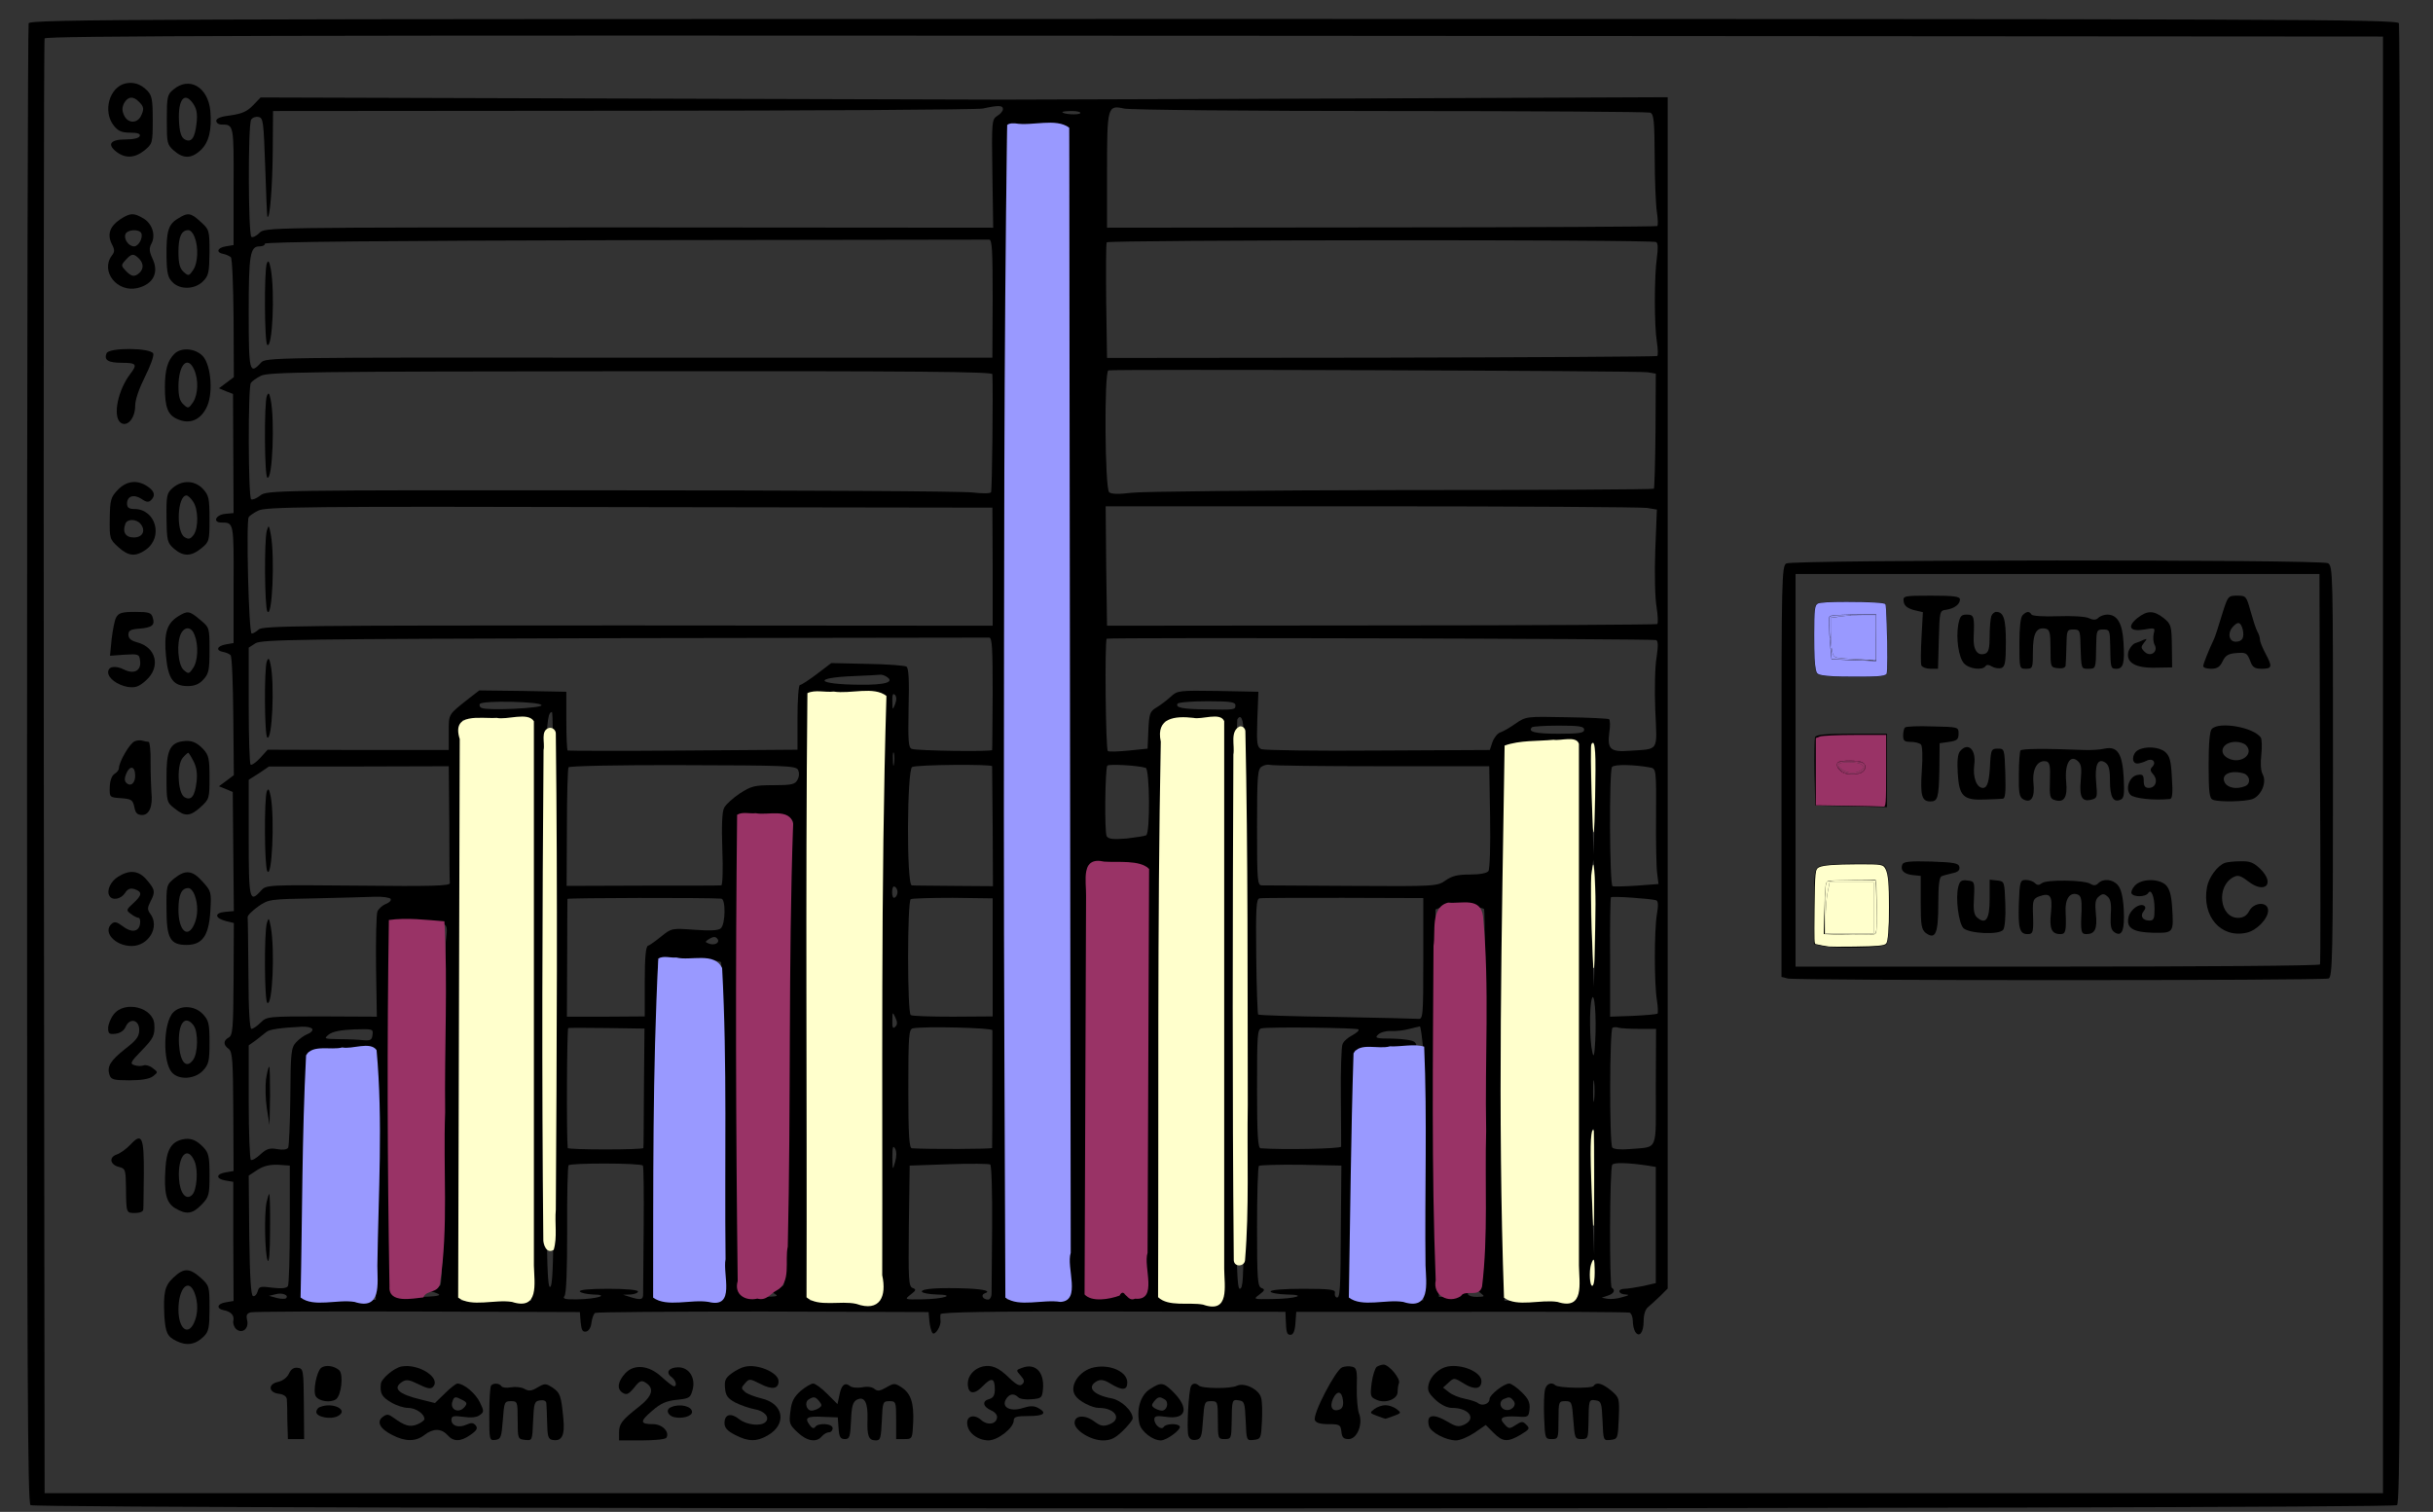 <?xml version="1.0" encoding="UTF-8"?>
<svg xmlns="http://www.w3.org/2000/svg" xmlns:xlink="http://www.w3.org/1999/xlink" width="399pt" height="248pt" viewBox="0 0 399 248" version="1.1">
<rect x="0" y="0" width="399" height="248" fill="#333333" stroke="none"/>
<g id="surface1">
<path style=" stroke:none;fill-rule:nonzero;fill:rgb(0%,0%,0%);fill-opacity:1;" d="M 4.699 3.82 C 4.566 4.219 4.434 58.934 4.434 125.465 C 4.434 226.105 4.523 246.445 5.008 246.891 C 5.895 247.602 392.219 247.602 393.105 246.891 C 393.59 246.445 393.68 226.281 393.68 125.465 C 393.68 58.934 393.547 4.219 393.414 3.82 C 393.148 3.152 375.637 3.109 199.059 3.109 C 22.477 3.109 4.965 3.152 4.699 3.82 Z M 390.797 125.465 L 390.797 244.934 L 7.316 244.934 L 7.184 125.91 C 7.137 60.445 7.184 6.617 7.316 6.305 C 7.449 5.863 46.062 5.773 199.145 5.863 L 390.797 5.996 Z M 390.797 125.465 "/>
<path style=" stroke:none;fill-rule:nonzero;fill:rgb(0%,0%,0%);fill-opacity:1;" d="M 20.613 13.68 C 17.953 14.258 16.801 18.254 18.664 20.609 C 19.375 21.496 19.949 21.762 21.367 21.762 C 22.566 21.762 23.055 21.941 22.922 22.297 C 22.832 22.652 21.902 22.871 20.613 22.871 C 18.09 22.871 17.512 23.672 19.109 24.914 C 20.57 26.027 22.121 25.938 23.719 24.648 C 25.004 23.582 25.047 23.449 25.047 19.676 C 25.047 16.301 24.914 15.633 24.117 14.832 C 23.055 13.77 21.902 13.414 20.613 13.68 Z M 22.789 16.699 C 23.629 17.5 23.676 17.941 23.055 19.141 C 22.387 20.297 20.926 20.207 20.348 18.918 C 19.996 18.164 19.996 17.633 20.348 16.922 C 20.969 15.812 21.855 15.723 22.789 16.699 Z M 22.789 16.699 "/>
<path style=" stroke:none;fill-rule:nonzero;fill:rgb(0%,0%,0%);fill-opacity:1;" d="M 28.418 14.699 C 27.441 15.5 27.355 15.898 27.355 19.629 C 27.355 23.496 27.398 23.715 28.551 24.738 C 30.102 26.07 31.387 26.027 32.895 24.648 C 34.27 23.359 34.758 21.316 34.492 18.164 C 34.094 14.258 31.035 12.48 28.418 14.699 Z M 31.742 17.098 C 32.273 17.898 32.406 18.785 32.23 20.254 C 31.965 22.695 31.344 23.496 30.234 22.828 C 29.703 22.473 29.438 21.629 29.348 19.809 C 29.172 16.211 30.324 14.922 31.742 17.098 Z M 31.742 17.098 "/>
<path style=" stroke:none;fill-rule:nonzero;fill:rgb(0%,0%,0%);fill-opacity:1;" d="M 41.496 17.277 C 40.52 18.297 39.68 18.652 37.859 18.918 C 36.266 19.098 35.465 19.41 35.465 19.809 C 35.465 20.164 35.867 20.43 36.309 20.43 C 38.348 20.43 38.348 20.387 38.305 30.555 L 38.305 40.195 L 37.02 40.414 C 35.602 40.637 35.379 41.438 36.664 41.66 C 37.105 41.746 37.641 42.016 37.859 42.191 C 38.082 42.414 38.258 46.898 38.305 52.23 L 38.348 61.867 L 37.105 62.801 L 35.91 63.688 L 37.062 64.176 L 38.215 64.621 L 38.258 74.391 L 38.305 84.16 L 36.887 84.297 C 35.332 84.473 34.848 85.715 36.309 85.715 C 38.348 85.715 38.348 85.672 38.305 95.844 L 38.305 105.48 L 37.02 105.703 C 35.555 105.969 35.332 106.723 36.621 106.945 C 37.062 107.035 37.641 107.258 37.816 107.477 C 38.039 107.656 38.215 112.188 38.258 117.473 L 38.348 127.152 L 37.105 128.086 L 35.91 128.973 L 37.02 129.418 L 38.172 129.906 L 38.258 139.676 L 38.348 149.449 L 36.887 149.582 C 35.113 149.758 35.199 150.602 37.062 151.09 L 38.348 151.402 L 38.305 160.598 C 38.258 168.633 38.172 169.832 37.508 170.188 C 36.621 170.676 36.574 171.387 37.508 172.055 C 38.125 172.543 38.215 173.965 38.258 182.359 L 38.305 192.086 L 37.02 192.305 C 35.379 192.574 35.379 193.371 36.973 193.641 L 38.258 193.859 L 38.258 203.633 L 38.305 213.402 L 37.02 213.625 C 35.602 213.848 35.422 214.645 36.664 214.914 C 37.906 215.133 38.48 215.801 38.258 216.688 C 38.172 217.09 38.395 217.711 38.746 218.023 C 39.766 218.867 40.875 217.887 40.52 216.512 C 40.344 215.758 40.477 215.445 41.098 215.27 C 41.539 215.133 53.863 215.09 68.496 215.133 L 95.094 215.223 L 95.227 216.91 C 95.359 218.199 95.539 218.512 96.113 218.422 C 96.559 218.332 96.914 217.754 97 216.957 C 97.09 216.246 97.355 215.488 97.621 215.355 C 97.844 215.223 110.258 215.133 125.152 215.133 L 152.285 215.223 L 152.418 216.734 C 152.508 217.578 152.727 218.465 152.949 218.688 C 153.348 219.086 154.367 217.488 154.234 216.602 C 154.191 216.332 154.191 215.844 154.234 215.578 C 154.281 215.223 162.262 215.09 182.566 215.133 L 210.805 215.18 L 210.848 216.289 C 210.938 218.645 211.027 218.953 211.648 218.953 C 212.09 218.953 212.355 218.332 212.445 217.043 L 212.578 215.18 L 239.621 215.18 C 254.52 215.133 266.93 215.223 267.242 215.312 C 267.508 215.402 267.773 216.023 267.773 216.688 C 267.773 217.312 267.949 218.109 268.172 218.465 C 268.836 219.488 269.547 218.555 269.547 216.734 C 269.547 215.668 269.812 214.781 270.258 214.426 C 270.656 214.113 271.543 213.27 272.25 212.602 L 273.492 211.359 L 273.492 15.945 L 219.539 16.168 C 189.879 16.254 165.188 16.344 164.699 16.344 C 164.211 16.344 136.59 16.254 103.297 16.168 L 42.738 15.988 Z M 164.477 17.898 C 164.477 18.211 164.078 18.699 163.547 19.008 C 162.66 19.586 162.613 19.898 162.746 28.469 L 162.879 37.352 L 103.164 37.305 C 43.535 37.305 43.445 37.305 42.559 38.195 C 42.027 38.727 41.453 38.996 41.23 38.859 C 40.699 38.504 40.652 20.43 41.188 19.629 C 41.406 19.273 41.938 19.098 42.383 19.188 C 43.18 19.32 43.227 19.941 43.492 27.312 C 43.625 31.711 43.801 35.398 43.844 35.531 C 44.246 36.152 44.688 30.602 44.73 24.738 L 44.777 18.211 L 102.102 18.164 C 133.578 18.164 160.176 17.988 161.152 17.809 C 163.812 17.23 164.477 17.277 164.477 17.898 Z M 227.961 18.211 C 251.016 18.211 270.211 18.344 270.609 18.477 C 271.23 18.699 271.32 19.809 271.363 25.715 C 271.363 29.535 271.543 33.621 271.719 34.773 C 271.895 35.93 271.941 36.996 271.762 37.086 C 271.586 37.172 251.238 37.305 226.5 37.305 L 181.547 37.352 L 181.547 28.07 C 181.547 17.5 181.633 17.188 184.34 17.809 C 185.227 18.031 204.863 18.211 227.961 18.211 Z M 177.156 18.566 C 176.934 18.918 174.23 18.742 174.23 18.387 C 174.23 18.297 174.938 18.211 175.824 18.211 C 176.668 18.211 177.289 18.387 177.156 18.566 Z M 175.293 21.184 C 175.383 21.629 175.426 49.074 175.383 82.164 C 175.293 115.25 175.207 158.285 175.207 177.738 L 175.117 213.137 L 170.195 213.27 C 167.492 213.359 165.188 213.27 165.098 213.09 C 164.832 212.648 164.875 21.273 165.188 20.828 C 165.32 20.609 167.578 20.43 170.238 20.43 C 174.453 20.43 175.074 20.52 175.293 21.184 Z M 162.793 48.988 L 162.746 58.668 L 103.164 58.668 C 43.98 58.625 43.578 58.625 42.781 59.512 C 40.918 61.555 40.785 60.934 40.785 51.254 C 40.785 41.793 41.008 40.414 42.559 40.414 C 43.047 40.414 43.445 40.238 43.445 39.973 C 43.445 39.66 63.664 39.484 102.543 39.395 C 134.996 39.348 161.859 39.305 162.215 39.305 C 162.703 39.305 162.793 41.082 162.793 48.988 Z M 271.586 39.703 C 271.895 39.84 271.941 40.684 271.719 42.281 C 271.277 45.391 271.277 53.383 271.719 56.094 C 271.895 57.246 271.941 58.312 271.762 58.402 C 271.629 58.492 251.238 58.625 226.5 58.668 L 181.547 58.715 L 181.41 49.477 C 181.367 44.367 181.367 40.016 181.5 39.75 C 181.633 39.348 270.391 39.262 271.586 39.703 Z M 270.211 61.066 L 271.543 61.289 L 271.496 70.617 C 271.453 75.77 271.32 80.074 271.23 80.164 C 271.145 80.297 252.477 80.387 229.824 80.387 C 207.168 80.43 187.266 80.609 185.535 80.832 C 183.453 81.098 182.254 81.055 181.898 80.742 C 181.191 80.164 181.059 61.023 181.766 60.758 C 182.477 60.535 268.793 60.801 270.211 61.066 Z M 162.746 61.379 C 162.879 64.355 162.703 80.477 162.527 80.742 C 162.395 80.965 161.062 80.965 159.512 80.785 C 157.961 80.566 131.316 80.43 100.238 80.43 C 44.777 80.387 43.758 80.43 42.691 81.273 C 42.074 81.762 41.406 82.031 41.188 81.898 C 40.699 81.629 40.652 63.512 41.141 62.801 C 41.32 62.531 42.074 62 42.781 61.645 C 43.98 61.023 50.805 60.934 103.43 60.891 C 150.555 60.844 162.703 60.977 162.746 61.379 Z M 162.793 92.957 L 162.793 102.637 L 102.941 102.594 C 50.051 102.594 43.004 102.637 42.426 103.258 C 42.027 103.613 41.539 103.926 41.273 103.926 C 40.785 103.926 40.344 85.539 40.785 84.828 C 40.918 84.605 41.629 84.117 42.34 83.762 C 43.535 83.141 50.098 83.051 103.207 83.184 L 162.746 83.273 Z M 270.078 83.316 L 271.719 83.586 L 271.453 90.336 C 271.32 94.023 271.41 98.195 271.676 99.617 C 271.895 101.039 271.941 102.281 271.762 102.371 C 271.586 102.461 251.238 102.594 226.5 102.594 L 181.547 102.637 L 181.41 92.867 L 181.324 83.051 L 224.859 83.051 C 248.844 83.051 269.191 83.184 270.078 83.316 Z M 162.793 113.695 C 162.746 118.715 162.746 122.891 162.703 123.023 C 162.703 123.332 150.379 123.156 149.535 122.844 C 148.961 122.625 148.914 121.602 149.004 116.094 C 149.137 111.43 149.004 109.566 148.648 109.344 C 148.34 109.168 145.457 108.945 142.223 108.898 L 136.324 108.766 L 133.93 110.586 C 132.645 111.566 131.402 112.363 131.184 112.363 C 130.961 112.363 130.785 114.762 130.785 117.648 L 130.785 122.977 L 112.074 123.113 C 101.746 123.199 93.234 123.156 93.102 123.113 C 92.969 123.023 92.879 120.801 92.879 118.227 L 92.879 113.473 L 85.742 113.34 L 78.602 113.254 L 76.875 114.586 C 73.461 117.293 73.594 117.027 73.594 120.137 L 73.594 123.023 L 58.742 123.023 L 43.891 122.977 L 42.648 124.355 C 41.938 125.109 41.273 125.555 41.098 125.422 C 40.918 125.242 40.785 120.848 40.785 115.652 L 40.785 106.234 L 41.895 105.523 C 42.871 104.902 48.59 104.812 102.277 104.68 C 134.906 104.637 161.859 104.59 162.215 104.59 C 162.703 104.59 162.793 106.234 162.793 113.695 Z M 271.586 104.992 C 271.941 105.125 271.941 105.926 271.676 107.789 C 271.41 109.211 271.32 113.117 271.453 116.449 C 271.762 123.469 272.164 122.801 267.195 123.156 C 264.094 123.379 263.562 122.891 263.918 120.137 C 264.094 119.07 264.051 118.094 263.871 117.961 C 263.695 117.871 260.547 117.695 256.91 117.648 C 250.352 117.516 250.262 117.516 248.578 118.672 C 247.645 119.336 246.492 120.004 246.051 120.137 C 245.605 120.27 245.031 120.98 244.766 121.691 L 244.32 123.023 L 226.012 123.113 C 215.949 123.199 207.348 123.066 206.859 122.891 C 206.148 122.535 206.062 122.047 206.195 118.004 L 206.371 113.473 L 199.766 113.34 C 193.336 113.254 193.117 113.254 192.008 114.273 C 191.387 114.852 190.324 115.652 189.656 116.051 C 188.551 116.715 188.461 117.07 188.328 119.781 L 188.195 122.801 L 185.137 123.113 C 183.406 123.289 181.855 123.332 181.68 123.199 C 181.324 122.977 181.145 105.125 181.5 104.77 C 181.723 104.547 270.922 104.77 271.586 104.992 Z M 145.367 110.988 C 146.789 111.875 145.234 112.363 141.07 112.32 C 133.844 112.273 133.09 111.164 140.094 110.898 C 142.176 110.809 144.082 110.719 144.305 110.676 C 144.57 110.633 145.016 110.766 145.367 110.988 Z M 144.438 163.527 L 144.305 213.402 L 138.543 213.359 L 132.777 213.359 L 132.645 164.059 C 132.602 136.969 132.645 114.539 132.777 114.23 C 132.91 113.828 134.551 113.695 138.762 113.695 L 144.527 113.695 Z M 146.789 115.516 C 146.387 116.539 146.344 116.496 146.344 115.027 C 146.301 114.008 146.434 113.652 146.742 113.961 C 147.055 114.273 147.055 114.805 146.789 115.516 Z M 88.801 115.695 C 88.668 116.184 80.109 116.582 79.047 116.141 C 78.691 116.051 78.559 115.695 78.691 115.473 C 79.09 114.852 88.934 115.074 88.801 115.695 Z M 202.602 115.695 C 202.602 116.449 202.516 116.449 197.594 116.359 C 193.871 116.316 192.719 116.051 193.117 115.43 C 193.25 115.207 195.422 115.027 197.992 115.027 C 201.805 115.027 202.602 115.16 202.602 115.695 Z M 90.883 163.84 C 90.883 204.742 90.793 210.914 90.219 211.094 C 89.688 211.316 89.555 205.496 89.465 164.859 C 89.332 120.445 89.422 116.805 90.527 116.805 C 90.75 116.805 90.883 137.988 90.883 163.84 Z M 87.113 165.66 L 87.113 213.359 L 75.59 213.359 L 75.5 165.883 C 75.457 136.035 75.59 118.27 75.855 118.137 C 76.074 117.961 78.691 117.871 81.707 117.914 L 87.113 117.961 Z M 200.164 165.66 L 200.164 213.402 L 195.645 213.445 C 193.16 213.445 190.898 213.359 190.633 213.18 C 190.277 212.957 190.234 201.324 190.41 173.164 C 190.543 151.312 190.633 130.219 190.59 126.219 C 190.543 121.559 190.723 118.805 191.031 118.402 C 191.387 118.004 192.762 117.828 195.82 117.871 L 200.164 117.914 Z M 203.934 120.227 C 203.977 123.023 203.977 184.801 203.934 201.277 C 203.934 209.762 203.844 211.402 203.312 211.402 C 202.738 211.402 202.648 204.918 202.691 164.859 C 202.691 139.277 202.781 118.227 202.914 118.004 C 203.488 117.027 203.934 118.004 203.934 120.227 Z M 259.793 119.691 C 259.793 120.227 259.039 120.359 255.625 120.359 C 251.77 120.359 250.484 120.047 251.238 119.293 C 251.371 119.16 253.363 119.027 255.672 119.027 C 259.039 119.027 259.793 119.16 259.793 119.691 Z M 258.465 122.445 C 258.598 134.348 258.418 212.871 258.285 213.09 C 258.199 213.27 255.539 213.402 252.391 213.359 L 246.715 213.359 L 246.672 168.5 C 246.672 143.852 246.715 123.332 246.805 122.934 C 246.98 122.27 247.691 122.133 251.504 122 C 253.984 121.957 256.559 121.824 257.266 121.781 C 258.152 121.734 258.465 121.914 258.465 122.445 Z M 261.609 131.461 L 261.344 140.121 L 261.035 131.328 C 260.812 126.441 260.812 122.27 260.945 122.047 C 261.656 120.891 261.832 123.422 261.609 131.461 Z M 146.609 125.332 C 146.523 125.91 146.434 125.555 146.434 124.578 C 146.387 123.602 146.477 123.156 146.609 123.555 C 146.699 124 146.699 124.801 146.609 125.332 Z M 130.871 126.266 C 131.094 126.754 131.094 127.332 130.785 127.91 C 130.383 128.664 129.852 128.797 126.836 128.797 C 123.734 128.797 123.203 128.93 121.297 130.172 C 120.188 130.93 119.035 131.949 118.77 132.484 C 118.414 133.059 118.324 135.457 118.457 139.324 C 118.59 142.566 118.504 145.23 118.281 145.23 C 118.105 145.273 112.297 145.273 105.426 145.273 L 92.922 145.316 L 92.969 135.77 C 92.969 130.527 93.102 126.086 93.234 125.867 C 93.367 125.645 101.789 125.465 111.941 125.512 C 128.656 125.555 130.473 125.598 130.871 126.266 Z M 162.703 125.688 C 162.703 125.82 162.746 130.262 162.793 135.637 L 162.836 145.363 L 156.453 145.316 C 152.949 145.273 149.801 145.273 149.535 145.23 C 148.648 145.23 148.738 126.309 149.582 125.82 C 150.289 125.422 162.703 125.332 162.703 125.688 Z M 187.883 125.953 C 188.551 126.133 188.637 136.57 187.973 137.012 C 187.75 137.145 186.289 137.367 184.738 137.547 C 182.566 137.723 181.812 137.633 181.5 137.191 C 181.102 136.57 181.234 126.219 181.59 125.598 C 181.812 125.289 186.645 125.555 187.883 125.953 Z M 226.543 125.688 L 244.23 125.688 L 244.367 133.992 C 244.453 138.613 244.32 142.609 244.098 142.875 C 243.879 143.23 242.68 143.453 241.086 143.453 C 239.047 143.453 238.113 143.676 237.051 144.43 C 235.719 145.363 235.453 145.406 221.711 145.316 C 213.996 145.273 207.348 145.23 206.949 145.23 C 206.195 145.23 206.148 144.473 206.148 135.68 C 206.148 127.109 206.238 126.133 206.949 125.73 C 207.348 125.465 207.969 125.375 208.277 125.465 C 208.633 125.598 216.836 125.688 226.543 125.688 Z M 270.699 125.91 C 271.586 126.086 271.629 126.355 271.586 133.77 C 271.543 137.988 271.629 142.254 271.762 143.23 L 271.984 145.008 L 268.438 145.273 C 266.488 145.406 264.672 145.453 264.449 145.363 C 263.961 145.184 263.871 126.621 264.359 125.82 C 264.672 125.332 268.129 125.422 270.699 125.91 Z M 73.684 135.016 C 73.684 140.121 73.727 144.609 73.77 144.875 C 73.816 145.316 70.621 145.406 58.742 145.273 C 43.844 145.141 43.668 145.141 42.824 146.074 C 40.918 148.203 40.785 147.629 40.785 137.457 L 40.785 127.91 L 42.473 126.844 L 44.113 125.73 L 58.875 125.73 L 73.594 125.688 Z M 129.586 134.215 C 130.207 134.746 130.207 135.059 129.719 137.012 C 129.277 138.746 129.098 147.273 129.055 174.762 C 129.012 199.234 128.832 210.426 128.477 210.828 C 128.211 211.137 127.504 211.402 126.836 211.402 L 125.684 211.449 L 126.793 212.07 C 127.812 212.648 127.723 212.691 124.754 212.738 C 121.785 212.738 121.562 212.691 121.297 211.672 C 120.941 210.25 120.898 134.703 121.25 134.125 C 121.652 133.461 128.699 133.547 129.586 134.215 Z M 261.609 154.113 L 261.391 161.883 L 261.035 153.445 C 260.812 148.781 260.812 144.117 260.992 143.008 L 261.301 141.012 L 261.566 143.676 C 261.699 145.141 261.699 149.848 261.609 154.113 Z M 185.711 141.988 L 188.105 142.254 L 187.797 144.875 C 187.664 146.297 187.531 162.152 187.531 180.094 L 187.531 212.738 L 185.977 212.738 C 184.473 212.738 183.895 212.16 185.004 211.715 C 185.27 211.582 185.09 211.449 184.559 211.449 C 183.938 211.402 183.539 211.672 183.539 212.07 C 183.539 212.602 182.965 212.738 181.102 212.738 C 179.773 212.738 178.617 212.691 178.574 212.602 C 178.531 212.559 178.352 196.703 178.219 177.43 C 178.086 154.289 178.133 142.254 178.441 142.031 C 178.973 141.633 182.52 141.586 185.711 141.988 Z M 147.188 146.34 C 147.188 146.695 147.008 147.094 146.742 147.227 C 146.477 147.406 146.301 147.004 146.301 146.34 C 146.301 145.672 146.477 145.273 146.742 145.453 C 147.008 145.586 147.188 145.984 147.188 146.34 Z M 64.062 147.449 C 64.195 147.715 63.84 148.07 63.262 148.293 C 62.688 148.516 62.066 149.094 61.891 149.539 C 61.711 149.98 61.625 154.023 61.668 158.555 L 61.801 166.77 L 52.801 166.727 C 43.934 166.727 43.758 166.727 42.738 167.746 C 42.16 168.324 41.496 168.77 41.23 168.77 C 40.965 168.77 40.742 165.746 40.742 159.887 C 40.699 155 40.652 150.781 40.609 150.469 C 40.566 150.16 41.363 149.402 42.34 148.695 C 44.066 147.496 44.246 147.496 51.648 147.359 C 55.816 147.273 60.203 147.141 61.492 147.094 C 62.73 147.051 63.93 147.227 64.062 147.449 Z M 118.281 147.406 C 119.035 147.449 118.992 151.625 118.191 152.289 C 117.793 152.645 116.375 152.691 113.891 152.512 C 110.211 152.246 110.125 152.246 108.484 153.578 C 107.551 154.332 106.578 155.043 106.266 155.133 C 105.914 155.266 105.734 157 105.734 160.996 L 105.734 166.727 L 99.352 166.77 L 92.969 166.77 L 93.012 157.219 C 93.012 151.98 93.055 147.582 93.055 147.449 C 93.102 147.273 115.844 147.227 118.281 147.406 Z M 162.793 157.043 L 162.793 166.727 L 156.273 166.77 C 152.727 166.77 149.582 166.68 149.359 166.504 C 148.781 166.148 148.781 147.848 149.359 147.496 C 149.582 147.359 152.684 147.273 156.273 147.273 L 162.793 147.359 Z M 233.414 157.266 C 233.414 166.945 233.371 167.215 232.527 167.125 C 232.039 167.082 226.012 166.945 219.094 166.812 C 212.18 166.727 206.414 166.547 206.328 166.414 C 206.238 166.324 206.062 162.016 206.016 156.867 C 205.93 149.004 206.016 147.449 206.551 147.359 C 206.902 147.273 213.109 147.273 220.293 147.273 L 233.414 147.316 Z M 271.586 147.672 C 271.941 147.762 271.984 148.516 271.719 149.98 C 271.277 152.734 271.277 161.262 271.719 164.016 C 271.895 165.172 271.941 166.191 271.809 166.281 C 271.676 166.371 269.855 166.547 267.816 166.637 L 264.051 166.77 L 264.051 157.086 C 264.004 151.758 264.094 147.273 264.184 147.184 C 264.402 146.961 270.699 147.406 271.586 147.672 Z M 243.391 149.137 C 243.523 149.316 243.566 163.395 243.48 180.402 C 243.344 208.652 243.258 211.402 242.594 211.402 C 242.016 211.402 242.016 211.492 242.77 212.07 C 243.566 212.691 243.523 212.691 242.191 212.738 C 240.73 212.738 240.199 212.113 241.305 211.715 C 241.574 211.582 241.305 211.449 240.641 211.449 C 239.754 211.402 239.488 211.582 239.664 212.07 C 239.887 212.602 239.531 212.738 237.98 212.738 L 235.988 212.738 L 235.719 209.273 C 235.543 207.406 235.41 193.105 235.41 177.516 L 235.41 149.184 L 236.43 148.781 C 237.449 148.34 242.992 148.648 243.391 149.137 Z M 72.395 151.402 C 73.371 151.801 73.414 151.934 73.105 154.512 C 72.973 155.977 72.797 169.125 72.75 183.691 C 72.707 202.387 72.531 210.383 72.219 210.828 C 71.953 211.137 70.977 211.449 70.09 211.492 L 68.496 211.539 L 70.047 211.715 C 70.891 211.848 71.777 212.113 71.996 212.336 C 72.262 212.559 70.891 212.738 68.406 212.738 C 64.594 212.738 64.371 212.691 64.105 211.715 C 63.75 210.383 63.75 151.668 64.148 151.312 C 64.594 150.871 71.156 150.957 72.395 151.402 Z M 117.703 154.066 C 118.059 154.688 117.129 155.133 116.242 154.777 C 115.621 154.555 115.621 154.469 116.152 154.113 C 116.996 153.578 117.352 153.578 117.703 154.066 Z M 118.238 157.844 C 118.414 158.109 118.547 170.676 118.457 185.734 L 118.324 213.18 L 107.73 213.18 L 107.73 185.512 C 107.73 170.277 107.82 157.711 107.953 157.574 C 108.438 157.133 117.883 157.309 118.238 157.844 Z M 261.609 170.766 C 261.477 173.211 261.344 173.609 261.125 172.543 C 260.68 170.723 260.637 165.258 261.035 163.883 C 261.477 162.328 261.832 166.68 261.609 170.766 Z M 146.832 168.414 C 146.434 168.812 146.301 168.59 146.344 167.391 C 146.344 165.969 146.387 165.926 146.832 166.902 C 147.188 167.656 147.188 168.059 146.832 168.414 Z M 51.203 168.77 C 51.34 169.035 51.027 169.391 50.453 169.613 C 49.875 169.832 49.031 170.457 48.547 170.988 C 47.746 171.875 47.66 172.633 47.613 179.871 C 47.57 184.223 47.391 188 47.258 188.266 C 47.039 188.574 46.371 188.664 45.441 188.488 C 44.246 188.266 43.711 188.441 42.738 189.332 C 42.074 189.953 41.363 190.398 41.141 190.262 C 40.965 190.129 40.785 185.867 40.785 180.758 L 40.785 171.477 L 42.027 170.59 C 42.691 170.055 43.445 169.477 43.711 169.258 C 44.199 168.855 45.973 168.59 49.52 168.414 C 50.273 168.367 51.07 168.547 51.203 168.77 Z M 105.602 178.406 C 105.559 183.734 105.559 188.176 105.512 188.309 C 105.512 188.621 93.102 188.621 93.102 188.309 C 92.879 186 92.969 168.723 93.188 168.633 C 93.41 168.59 96.293 168.59 99.617 168.633 L 105.691 168.723 Z M 162.746 168.988 C 162.746 169.477 162.746 187.91 162.703 188.309 C 162.703 188.488 152.195 188.531 149.535 188.355 C 149.094 188.309 148.961 186.043 148.961 178.582 C 148.961 169.789 149.047 168.812 149.715 168.68 C 151.574 168.324 162.703 168.59 162.746 168.988 Z M 222.773 168.855 C 222.953 169.035 222.465 169.434 221.754 169.832 C 221.047 170.188 220.293 170.855 220.16 171.301 C 219.98 171.742 219.848 175.609 219.895 179.871 C 219.938 184.133 219.938 187.82 219.938 188.086 C 219.895 188.441 210.316 188.621 206.727 188.355 C 206.281 188.309 206.148 186.043 206.148 178.582 C 206.148 169.656 206.195 168.812 206.902 168.68 C 208.367 168.414 222.508 168.59 222.773 168.855 Z M 233.414 172.41 C 233.547 174.676 233.637 184.801 233.547 194.926 L 233.414 213.312 L 227.695 213.27 C 224.547 213.227 221.977 213.137 221.934 213.09 C 221.934 213.004 221.934 203.809 222.02 192.617 L 222.156 172.32 L 226.676 172.32 C 231.375 172.32 232.973 171.922 231.996 170.945 C 231.688 170.633 230.133 170.41 228.406 170.367 C 225.656 170.367 225.391 170.277 226.012 169.699 C 226.367 169.344 227.297 169.078 228.051 169.125 C 228.805 169.168 230.133 169.035 230.977 168.812 C 231.82 168.59 232.66 168.414 232.84 168.367 C 232.973 168.324 233.238 170.188 233.414 172.41 Z M 268.836 168.77 L 271.586 168.77 L 271.543 178.316 C 271.543 189.199 272.031 188.043 267.242 188.488 C 265.691 188.621 264.582 188.488 264.402 188.219 C 263.918 187.422 263.961 168.77 264.449 168.59 C 264.715 168.457 265.156 168.457 265.469 168.59 C 265.824 168.68 267.328 168.77 268.836 168.77 Z M 61.09 169.746 C 61.004 170.59 60.738 170.723 59.629 170.633 C 58.918 170.543 57.102 170.457 55.684 170.457 C 53.156 170.41 53.066 170.41 53.91 169.699 C 54.531 169.211 55.906 168.945 58.031 168.855 C 61.137 168.77 61.223 168.77 61.09 169.746 Z M 61.27 172.453 C 61.711 172.941 61.801 176.941 61.711 193.105 L 61.625 213.227 L 55.816 213.09 L 50.051 212.957 L 50.098 192.973 C 50.098 182.004 50.273 172.855 50.453 172.676 C 50.629 172.5 52.668 172.277 54.973 172.188 C 57.277 172.145 59.539 172.012 59.938 171.965 C 60.336 171.922 60.957 172.145 61.27 172.453 Z M 261.434 180.402 C 261.344 181.203 261.258 180.582 261.258 178.984 C 261.258 177.383 261.344 176.762 261.434 177.516 C 261.523 178.316 261.523 179.648 261.434 180.402 Z M 261.477 195.504 L 261.434 205.852 L 261.035 196.527 C 260.68 188.043 260.77 185.199 261.344 185.199 C 261.477 185.199 261.523 189.863 261.477 195.504 Z M 146.789 190.617 C 146.387 192.039 146.387 191.996 146.344 189.863 C 146.344 188.176 146.434 187.82 146.789 188.398 C 147.055 188.887 147.055 189.688 146.789 190.617 Z M 105.426 191.195 C 105.559 191.285 105.602 195.859 105.559 201.277 C 105.512 206.742 105.469 211.625 105.469 212.16 C 105.512 213.227 105.113 213.312 103.297 212.738 L 102.188 212.383 L 103.43 212.336 C 104.094 212.293 104.625 212.07 104.625 211.848 C 104.625 211.582 102.676 211.402 99.707 211.402 C 96.559 211.402 94.918 211.582 95.094 211.848 C 95.227 212.07 96.203 212.293 97.223 212.336 C 100.148 212.383 97.887 213.09 94.695 213.137 C 92.656 213.18 92.215 213.047 92.566 212.602 C 92.879 212.246 93.012 208.383 93.012 201.812 C 92.969 196.172 93.102 191.375 93.234 191.152 C 93.453 190.754 105.027 190.754 105.426 191.195 Z M 162.703 201.234 C 162.66 206.695 162.613 211.625 162.613 212.16 C 162.613 212.738 162.348 213.18 162.039 213.18 C 161.195 213.18 160.797 212.426 161.461 212.16 C 162.57 211.805 161.551 211.492 158.715 211.359 C 154.191 211.184 151.176 211.359 151.176 211.848 C 151.176 212.07 152.242 212.293 153.527 212.336 C 156.941 212.383 154.812 213.09 151.176 213.137 C 148.297 213.18 148.297 213.18 149.359 212.336 C 150.246 211.672 150.289 211.492 149.668 211.27 C 149.004 211.004 148.961 209.938 149.047 201.102 L 149.184 191.195 L 155.609 190.973 C 159.156 190.84 162.215 190.887 162.395 191.02 C 162.613 191.195 162.746 195.77 162.703 201.234 Z M 270.211 191.195 L 271.543 191.418 L 271.543 210.473 L 269.414 210.961 C 268.262 211.184 266.887 211.402 266.441 211.402 C 265.203 211.402 265.336 212.293 266.578 212.336 C 267.285 212.383 267.195 212.469 266.043 212.781 C 265.246 213.047 264.137 213.137 263.605 213.047 L 262.676 212.871 L 263.695 212.516 C 264.672 212.203 264.98 211.625 264.316 211.227 C 263.918 211.004 263.961 191.73 264.402 191.062 C 264.625 190.664 266.93 190.707 270.211 191.195 Z M 47.523 200.832 C 47.523 206.117 47.391 210.695 47.215 210.961 C 46.992 211.316 46.195 211.402 44.688 211.227 C 42.691 210.961 42.473 211.004 42.25 211.848 C 42.117 212.336 41.762 212.691 41.496 212.602 C 41.141 212.516 40.965 209.406 40.875 202.656 L 40.785 192.84 L 42.207 191.906 C 43.227 191.242 44.246 191.02 45.617 191.062 L 47.523 191.195 Z M 219.895 200.969 C 219.848 211.891 219.762 213.004 219.184 212.824 C 218.961 212.738 218.828 212.383 218.918 212.027 C 219.008 211.539 218.121 211.402 213.688 211.402 C 210.449 211.402 208.367 211.582 208.367 211.848 C 208.367 212.07 209.52 212.293 210.938 212.336 C 214.574 212.383 212.535 213.047 208.59 213.09 C 205.531 213.137 205.484 213.137 206.551 212.336 C 207.438 211.672 207.48 211.492 206.859 211.27 C 206.238 211.004 206.148 209.805 206.148 201.277 C 206.148 195.949 206.281 191.418 206.461 191.242 C 206.637 191.109 209.742 191.02 213.375 191.062 L 219.98 191.195 Z M 261.566 208.738 C 261.566 209.938 261.391 210.961 261.125 210.961 C 260.637 210.961 260.504 208.34 260.945 207.23 C 261.391 206.031 261.566 206.43 261.566 208.738 Z M 46.906 212.957 C 46.773 213.09 46.062 213.09 45.398 212.914 L 44.113 212.559 L 45.219 212.293 C 46.285 211.98 47.438 212.469 46.906 212.957 Z M 46.906 212.957 "/>
<path style=" stroke:none;fill-rule:nonzero;fill:rgb(0%,0%,0%);fill-opacity:1;" d="M 43.758 43.215 C 43.312 44.367 43.359 56.316 43.844 56.582 C 44.688 57.113 45.086 48.012 44.422 44.191 C 44.156 42.859 44.023 42.59 43.758 43.215 Z M 43.758 43.215 "/>
<path style=" stroke:none;fill-rule:nonzero;fill:rgb(0%,0%,0%);fill-opacity:1;" d="M 43.758 64.977 C 43.312 66.129 43.359 78.078 43.844 78.344 C 44.688 78.875 45.086 68.797 44.379 65.508 C 44.156 64.398 44.023 64.309 43.758 64.977 Z M 43.758 64.977 "/>
<path style=" stroke:none;fill-rule:nonzero;fill:rgb(0%,0%,0%);fill-opacity:1;" d="M 43.758 87.047 C 43.312 88.602 43.402 99.574 43.844 100.285 C 44.645 101.57 45.086 91.488 44.422 87.715 C 44.113 86.117 44.066 86.027 43.758 87.047 Z M 43.758 87.047 "/>
<path style=" stroke:none;fill-rule:nonzero;fill:rgb(0%,0%,0%);fill-opacity:1;" d="M 43.758 108.5 C 43.312 109.656 43.359 120.715 43.844 120.98 C 44.645 121.469 45.043 112.141 44.379 109.031 C 44.156 107.922 44.023 107.832 43.758 108.5 Z M 43.758 108.5 "/>
<path style=" stroke:none;fill-rule:nonzero;fill:rgb(0%,0%,0%);fill-opacity:1;" d="M 43.758 129.816 C 43.312 130.973 43.359 142.211 43.844 142.918 C 44.598 144.164 45.043 134.438 44.422 130.797 C 44.156 129.461 44.023 129.195 43.758 129.816 Z M 43.758 129.816 "/>
<path style=" stroke:none;fill-rule:nonzero;fill:rgb(0%,0%,0%);fill-opacity:1;" d="M 43.758 151.445 C 43.312 153.047 43.359 164.238 43.844 164.504 C 44.688 165.039 45.086 155.934 44.422 152.113 C 44.113 150.516 44.066 150.426 43.758 151.445 Z M 43.758 151.445 "/>
<path style=" stroke:none;fill-rule:nonzero;fill:rgb(0%,0%,0%);fill-opacity:1;" d="M 43.625 177.027 C 43.492 178.141 43.535 180.316 43.758 181.781 L 44.199 184.535 L 44.289 179.738 C 44.289 177.117 44.246 174.984 44.156 174.984 C 44.023 174.984 43.801 175.918 43.625 177.027 Z M 43.625 177.027 "/>
<path style=" stroke:none;fill-rule:nonzero;fill:rgb(0%,0%,0%);fill-opacity:1;" d="M 43.711 197.238 C 43.312 199.234 43.445 205.676 43.891 206.742 C 44.113 207.316 44.289 205.453 44.289 201.723 C 44.332 198.523 44.246 195.859 44.156 195.859 C 44.066 195.859 43.891 196.48 43.711 197.238 Z M 43.711 197.238 "/>
<path style=" stroke:none;fill-rule:nonzero;fill:rgb(0%,0%,0%);fill-opacity:1;" d="M 19.727 35.973 C 18.043 37.086 17.555 38.418 18.309 39.973 C 18.84 40.992 18.84 41.305 18.309 41.969 C 16.449 44.547 19.242 48.012 22.52 47.254 C 25.137 46.633 26.113 44.723 25.004 42.414 C 24.473 41.258 24.426 40.727 24.828 39.973 C 25.582 38.594 24.961 36.684 23.539 35.84 C 21.902 34.863 21.367 34.91 19.727 35.973 Z M 23.188 38.285 C 23.453 39.082 22.699 40.414 21.988 40.414 C 21.102 40.414 20.262 39.215 20.57 38.418 C 20.883 37.617 22.875 37.527 23.188 38.285 Z M 22.832 42.457 C 23.676 43.348 23.539 44.367 22.52 45.035 C 21.902 45.391 21.547 45.301 20.746 44.547 C 19.816 43.57 19.816 43.523 20.613 42.637 C 21.59 41.57 21.902 41.527 22.832 42.457 Z M 22.832 42.457 "/>
<path style=" stroke:none;fill-rule:nonzero;fill:rgb(0%,0%,0%);fill-opacity:1;" d="M 29.129 35.887 C 27.574 36.816 27.266 38.016 27.309 42.102 C 27.355 44.812 27.531 45.566 28.328 46.324 C 29.57 47.566 31.965 47.477 33.293 46.145 C 34.227 45.211 34.312 44.68 34.359 41.391 C 34.359 37.75 34.312 37.66 32.895 36.375 C 31.254 34.863 30.812 34.82 29.129 35.887 Z M 31.922 38.906 C 32.586 40.594 32.453 43.215 31.652 44.324 C 30.988 45.301 30.898 45.301 30.102 44.59 C 29.48 44.012 29.262 43.215 29.262 41.305 C 29.262 38.859 29.746 37.75 30.898 37.75 C 31.254 37.75 31.699 38.285 31.922 38.906 Z M 31.922 38.906 "/>
<path style=" stroke:none;fill-rule:nonzero;fill:rgb(0%,0%,0%);fill-opacity:1;" d="M 17.469 57.957 C 17.023 59.07 17.734 59.512 19.996 59.512 C 22.387 59.512 22.566 59.781 21.367 61.332 C 19.328 64 18.488 68.219 19.727 69.285 C 20.793 70.172 22.168 68.66 22.168 66.574 C 22.168 65.555 22.789 63.777 23.762 61.824 C 24.648 60.09 25.27 58.359 25.137 58.004 C 24.738 57.027 17.82 56.98 17.469 57.957 Z M 17.469 57.957 "/>
<path style=" stroke:none;fill-rule:nonzero;fill:rgb(0%,0%,0%);fill-opacity:1;" d="M 28.594 58.047 C 27.488 59.156 27.043 60.668 27.043 63.512 C 27.043 66.887 27.531 68.129 29.215 68.797 C 31.078 69.594 32.762 68.93 33.781 67.02 C 35.023 64.844 34.668 59.957 33.25 58.402 C 32.008 57.113 29.703 56.938 28.594 58.047 Z M 31.832 60.625 C 32.586 62.266 32.496 64.711 31.652 65.996 C 30.945 67.02 30.855 67.062 30.102 66.352 C 29.48 65.82 29.262 64.977 29.262 63.422 C 29.262 59.824 30.766 58.227 31.832 60.625 Z M 31.832 60.625 "/>
<path style=" stroke:none;fill-rule:nonzero;fill:rgb(0%,0%,0%);fill-opacity:1;" d="M 19.328 80.344 C 18.176 81.543 18.043 81.984 18 85.051 C 17.953 88.336 18 88.469 19.418 89.758 C 21.102 91.27 22.211 91.355 23.941 90.156 C 26.82 88.07 25.535 83.539 22.078 83.496 C 21.148 83.496 20.836 83.273 20.836 82.609 C 20.836 81.363 21.945 81.008 23.23 81.852 C 23.984 82.387 24.383 82.43 24.781 82.031 C 25.535 81.273 25.359 80.566 24.16 79.766 C 22.477 78.656 20.746 78.875 19.328 80.344 Z M 23.055 85.938 C 23.941 87.047 23.406 88.16 21.945 88.16 C 20.57 88.16 20.039 87.27 20.57 85.895 C 20.883 85.094 22.344 85.094 23.055 85.938 Z M 23.055 85.938 "/>
<path style=" stroke:none;fill-rule:nonzero;fill:rgb(0%,0%,0%);fill-opacity:1;" d="M 28.375 79.988 C 27.355 80.875 27.266 81.188 27.309 84.961 C 27.355 88.738 27.441 89.047 28.551 90.023 C 30.059 91.312 31.344 91.312 33.027 89.934 C 34.312 88.871 34.359 88.738 34.359 85.094 C 34.359 81.719 34.227 81.23 33.293 80.211 C 31.965 78.789 29.926 78.699 28.375 79.988 Z M 31.652 82.254 C 32.539 83.496 32.586 86.605 31.742 87.758 C 31.211 88.426 30.945 88.516 30.281 88.113 C 28.816 87.227 29.082 81.273 30.59 81.273 C 30.812 81.273 31.301 81.719 31.652 82.254 Z M 31.652 82.254 "/>
<path style=" stroke:none;fill-rule:nonzero;fill:rgb(0%,0%,0%);fill-opacity:1;" d="M 292.953 92.422 C 292.199 92.824 292.156 94.953 292.156 126.531 L 292.156 160.242 L 293.176 160.508 C 294.461 160.863 381 160.863 381.887 160.508 C 382.508 160.242 382.598 156.867 382.598 126.531 C 382.598 93.711 382.598 92.824 381.754 92.379 C 380.559 91.758 294.02 91.801 292.953 92.422 Z M 380.469 126 C 380.559 143.543 380.559 158.02 380.469 158.199 C 380.379 158.418 361.008 158.555 337.422 158.555 L 294.461 158.555 L 294.461 94.156 L 380.379 94.156 Z M 380.469 126 "/>
<path style=" stroke:none;fill-rule:nonzero;fill:rgb(0%,0%,0%);fill-opacity:1;" d="M 312.195 98.684 C 312.285 99.352 312.773 99.75 313.836 100.062 L 315.344 100.418 L 315.121 104.504 C 314.988 106.77 314.988 108.855 315.078 109.121 C 315.211 109.434 315.875 109.699 316.539 109.699 L 317.824 109.699 L 317.957 104.902 C 318.09 100.195 318.09 100.152 319.199 100.016 C 320.531 99.797 321.418 99.129 321.418 98.328 C 321.418 97.84 320.398 97.707 316.719 97.707 C 312.152 97.707 312.062 97.754 312.195 98.684 Z M 312.195 98.684 "/>
<path style=" stroke:none;fill-rule:nonzero;fill:rgb(0%,0%,0%);fill-opacity:1;" d="M 364.375 100.906 C 363.844 102.684 363.266 104.457 363.09 104.812 C 362.246 106.59 361.316 108.898 361.316 109.254 C 361.316 109.523 361.895 109.699 362.602 109.699 C 363.621 109.699 364.066 109.387 364.508 108.457 C 364.953 107.523 365.441 107.211 366.77 107.125 C 368.32 106.988 368.5 107.125 368.988 108.324 C 369.387 109.477 369.738 109.699 370.938 109.699 C 372.621 109.699 372.711 109.387 371.512 107.168 C 371.027 106.234 370.625 105.258 370.625 104.945 C 370.625 104.59 370.449 104.016 370.184 103.57 C 369.961 103.172 369.473 101.66 369.074 100.238 C 368.41 97.797 368.32 97.707 366.902 97.707 C 365.395 97.707 365.352 97.754 364.375 100.906 Z M 367.789 103.215 C 368.102 104.59 367.746 105.258 366.637 105.258 C 365.574 105.258 365.262 103.926 366.105 102.902 C 366.992 101.883 367.434 101.973 367.789 103.215 Z M 367.789 103.215 "/>
<path style=" stroke:none;fill-rule:nonzero;fill:rgb(0%,0%,0%);fill-opacity:1;" d="M 298.273 98.906 C 297.566 99.086 297.477 99.75 297.477 104.547 C 297.477 108.145 297.652 110.145 298.008 110.5 C 298.363 110.855 300.359 111.031 303.992 111.031 C 308.871 111.031 309.445 110.941 309.492 110.23 C 309.625 108.055 309.445 99.395 309.227 99.039 C 309.004 98.684 299.738 98.551 298.273 98.906 Z M 307.672 104.59 L 307.672 108.41 L 304.039 108.277 L 300.359 108.145 L 300.094 104.812 C 299.961 102.992 299.914 101.348 300.047 101.129 C 300.137 100.949 301.867 100.816 303.949 100.816 L 307.672 100.816 Z M 307.672 104.59 "/>
<path style=" stroke:none;fill-rule:nonzero;fill:rgb(0%,0%,0%);fill-opacity:1;" d="M 326.559 101.082 C 326.426 101.484 326.293 102.949 326.293 104.371 C 326.293 106.324 326.117 106.988 325.586 107.211 C 324.297 107.699 323.543 106.59 323.676 104.414 C 323.812 101.082 323.723 100.816 322.523 100.816 C 321.637 100.816 321.418 101.082 321.152 102.414 C 320.75 104.68 321.195 107.832 322.082 108.812 C 322.926 109.742 325.141 110.012 325.629 109.254 C 325.805 108.988 326.203 109.031 326.691 109.344 C 327.137 109.609 327.844 109.699 328.242 109.566 C 328.82 109.344 328.953 108.59 328.953 105.348 C 328.953 101.527 328.598 100.371 327.355 100.371 C 327.09 100.371 326.691 100.684 326.559 101.082 Z M 326.559 101.082 "/>
<path style=" stroke:none;fill-rule:nonzero;fill:rgb(0%,0%,0%);fill-opacity:1;" d="M 331.703 100.906 C 331.348 101.262 331.172 102.949 331.172 105.57 C 331.172 109.699 331.172 109.699 332.277 109.699 C 333.344 109.699 333.387 109.609 333.387 106.855 C 333.387 103.883 333.965 102.816 335.469 103.125 C 336.137 103.258 336.27 103.746 336.27 106.367 C 336.27 109.434 336.27 109.477 337.508 109.609 C 338.262 109.699 338.707 109.523 338.75 109.168 C 338.797 108.855 338.84 107.391 338.883 105.926 C 338.93 103.391 338.973 103.258 340.035 103.258 C 341.055 103.258 341.145 103.391 341.188 105.703 C 341.324 109.789 341.277 109.699 342.477 109.699 C 343.715 109.699 343.715 109.699 343.762 105.926 C 343.805 103.391 343.848 103.258 344.914 103.258 C 345.977 103.258 346.023 103.391 346.066 105.926 C 346.109 109.609 346.156 109.699 347.086 109.699 C 348.238 109.699 348.461 108.723 348.238 105.301 C 348.062 102.238 347.219 100.816 345.578 100.816 C 345.09 100.816 344.426 101.039 344.117 101.348 C 343.762 101.703 343.316 101.75 342.562 101.395 C 342.031 101.129 339.77 100.996 337.508 101.082 C 335.16 101.172 333.297 101.039 333.164 100.816 C 332.809 100.238 332.367 100.238 331.703 100.906 Z M 331.703 100.906 "/>
<path style=" stroke:none;fill-rule:nonzero;fill:rgb(0%,0%,0%);fill-opacity:1;" d="M 350.5 101.395 C 348.77 102.816 349.301 103.66 351.652 103.258 C 353.383 102.949 353.469 102.992 353.203 103.926 C 353.07 104.504 353.113 105.301 353.336 105.746 C 354 106.902 352.672 107.879 351.695 106.902 C 351.074 106.281 351.074 106.102 351.609 105.434 C 352.141 104.77 352.141 104.727 351.562 104.945 C 351.207 105.125 350.543 105.391 350.102 105.523 C 349.703 105.703 349.215 106.324 349.035 106.945 C 348.637 108.676 350.188 109.609 353.516 109.523 L 356.219 109.477 L 356.176 105.969 C 356.129 102.637 356.039 102.371 354.844 101.395 C 353.203 100.105 352.141 100.105 350.5 101.395 Z M 350.5 101.395 "/>
<path style=" stroke:none;fill-rule:nonzero;fill:rgb(0%,0%,0%);fill-opacity:1;" d="M 312.418 119.336 C 312.238 119.469 312.105 120.09 312.105 120.668 C 312.105 121.512 312.328 121.691 313.348 121.691 C 314.012 121.691 314.766 121.867 315.031 122.133 C 315.254 122.355 315.344 124.133 315.164 126.441 C 314.898 130.527 315.164 131.461 316.586 131.461 C 317.781 131.461 317.957 130.883 318.047 126.219 L 318.09 121.914 L 319.645 121.691 C 320.93 121.512 321.195 121.289 321.195 120.359 C 321.195 119.246 321.152 119.246 316.938 119.16 C 314.59 119.07 312.551 119.16 312.418 119.336 Z M 312.418 119.336 "/>
<path style=" stroke:none;fill-rule:nonzero;fill:rgb(0%,0%,0%);fill-opacity:1;" d="M 362.734 119.559 C 362.379 119.914 362.203 121.867 362.203 125.512 C 362.203 130.039 362.336 130.973 362.914 131.195 C 363.977 131.594 368.234 131.504 369.43 131.062 C 370.848 130.484 371.781 128.309 371.07 127.02 C 370.758 126.441 370.672 125.199 370.848 123.777 C 370.98 122.488 370.938 121.246 370.758 120.98 C 369.562 119.293 363.977 118.316 362.734 119.559 Z M 368.32 122.223 C 369.738 123.645 367.566 125.375 365.527 124.445 C 363.668 123.602 364.422 121.691 366.637 121.691 C 367.258 121.691 368.012 121.914 368.32 122.223 Z M 367.879 126.844 C 368.988 127.152 369.207 128.574 368.145 128.973 C 366.77 129.508 365.352 129.242 364.863 128.398 C 364.152 127.066 365.707 126.266 367.879 126.844 Z M 367.879 126.844 "/>
<path style=" stroke:none;fill-rule:nonzero;fill:rgb(0%,0%,0%);fill-opacity:1;" d="M 297.652 120.934 C 297.566 121.246 297.52 123.91 297.566 126.844 L 297.699 132.129 L 303.594 132.262 L 309.445 132.395 L 309.445 120.359 L 303.684 120.359 C 299.34 120.359 297.832 120.492 297.652 120.934 Z M 305.812 125.91 C 305.633 127.109 303.062 127.375 301.867 126.309 C 300.668 125.199 301.246 124.754 303.727 124.887 C 305.633 125.023 305.898 125.156 305.812 125.91 Z M 305.812 125.91 "/>
<path style=" stroke:none;fill-rule:nonzero;fill:rgb(0%,0%,0%);fill-opacity:1;" d="M 321.418 123.246 C 321.062 123.688 320.93 124.887 321.062 126.844 C 321.285 130.617 321.992 131.285 325.449 131.152 C 326.781 131.105 328.109 131.062 328.422 131.016 C 328.863 131.016 328.953 130.039 328.863 126.887 C 328.73 122.844 328.73 122.801 327.625 122.801 C 326.605 122.801 326.516 122.977 326.383 125.023 C 326.25 128.176 325.938 129.242 325.184 129.242 C 324.164 129.242 323.5 127.508 323.766 125.465 C 324.121 122.934 322.746 121.645 321.418 123.246 Z M 321.418 123.246 "/>
<path style=" stroke:none;fill-rule:nonzero;fill:rgb(0%,0%,0%);fill-opacity:1;" d="M 331.348 123.113 C 331.215 123.332 331.082 125.109 331.082 127.109 C 331.035 130.039 331.172 130.75 331.789 131.105 C 333.078 131.816 333.742 130.84 333.477 128.441 C 333.254 126.133 334.141 124.621 335.559 124.887 C 336.137 125.023 336.27 125.598 336.18 127.996 C 336.09 130.617 336.18 131.016 336.977 131.238 C 338.484 131.727 339.105 130.797 338.84 128.219 C 338.574 125.375 339.461 123.734 340.703 124.801 C 341.324 125.332 341.41 125.91 341.234 127.996 C 340.969 130.797 341.457 131.594 343.051 131.152 C 343.938 130.93 343.98 130.707 343.762 128.398 C 343.496 125.512 344.027 124.312 345.223 125.066 C 345.844 125.465 346.023 126.176 346.023 128.043 C 346.023 130.707 346.555 131.684 347.707 131.195 C 348.328 130.973 348.414 130.395 348.281 127.598 C 348.062 123.602 347.262 122.355 345.137 122.801 C 344.426 122.977 342.918 123.066 341.809 123.023 C 335.203 122.758 331.523 122.801 331.348 123.113 Z M 331.348 123.113 "/>
<path style=" stroke:none;fill-rule:nonzero;fill:rgb(0%,0%,0%);fill-opacity:1;" d="M 350.59 123.066 C 349.613 123.645 349.523 125.242 350.5 125.242 C 350.855 125.242 351.562 125.023 352.008 124.801 C 352.98 124.266 353.734 125.023 352.938 125.82 C 352.582 126.176 352.629 126.488 353.113 127.02 C 353.957 127.953 353.516 129.242 352.406 129.242 C 351.785 129.242 351.562 128.93 351.562 128.086 C 351.562 127.152 351.387 126.977 350.59 127.109 C 349.215 127.285 348.461 129.418 349.391 130.395 C 350.012 130.973 353.203 131.328 355.863 131.062 C 356.262 131.016 356.352 130.039 356.176 127.555 C 356.039 124.754 355.82 124 355.066 123.332 C 354.047 122.488 351.785 122.355 350.59 123.066 Z M 350.59 123.066 "/>
<path style=" stroke:none;fill-rule:nonzero;fill:rgb(0%,0%,0%);fill-opacity:1;" d="M 311.973 141.809 C 311.617 142.742 312.195 143.363 313.66 143.543 L 314.988 143.676 L 314.988 148.027 C 314.988 151.848 315.121 152.469 315.832 153.047 C 317.426 154.199 317.871 153.09 317.871 148.25 C 317.871 145.141 318.047 143.809 318.445 143.719 C 318.711 143.586 319.555 143.41 320.219 143.23 C 321.105 143.055 321.418 142.742 321.328 142.211 C 321.195 141.586 320.531 141.453 316.719 141.32 C 313.215 141.23 312.152 141.32 311.973 141.809 Z M 311.973 141.809 "/>
<path style=" stroke:none;fill-rule:nonzero;fill:rgb(0%,0%,0%);fill-opacity:1;" d="M 364.863 141.543 C 363.621 142.031 362.246 143.898 361.938 145.496 C 361.051 150.293 364.199 153.934 368.41 153 C 370.094 152.645 371.957 150.691 371.957 149.359 C 371.957 147.848 369.652 147.938 368.852 149.449 C 368.453 150.203 367.879 150.559 367.035 150.559 C 364.02 150.559 363.398 145.406 366.238 143.898 C 366.992 143.496 367.391 143.586 368.676 144.562 C 371.426 146.695 373.152 145.008 370.715 142.566 C 369.605 141.5 369.031 141.23 367.434 141.277 C 366.371 141.277 365.219 141.41 364.863 141.543 Z M 364.863 141.543 "/>
<path style=" stroke:none;fill-rule:nonzero;fill:rgb(0%,0%,0%);fill-opacity:1;" d="M 298.273 142.164 C 297.566 142.566 297.477 143.363 297.477 148.738 L 297.477 154.867 L 298.852 155.176 C 301.332 155.668 308.781 155.488 309.359 154.91 C 310.023 154.246 310.113 144.473 309.445 142.832 C 309.047 141.676 309.004 141.676 304.039 141.676 C 301.289 141.676 298.672 141.898 298.273 142.164 Z M 307.762 148.605 C 307.852 150.914 307.762 152.957 307.586 153.133 C 307.406 153.312 305.457 153.402 303.285 153.312 L 299.25 153.18 L 299.25 149.047 C 299.25 146.785 299.383 144.785 299.559 144.652 C 299.691 144.473 301.602 144.34 303.727 144.34 L 307.629 144.34 Z M 307.762 148.605 "/>
<path style=" stroke:none;fill-rule:nonzero;fill:rgb(0%,0%,0%);fill-opacity:1;" d="M 321.152 145.453 C 320.664 147.316 321.195 151.402 321.992 152.246 C 322.926 153.133 327.844 153.402 328.512 152.512 C 328.777 152.203 328.953 150.383 328.863 148.25 C 328.73 144.609 328.73 144.562 327.535 144.43 L 326.293 144.297 L 326.293 147.449 C 326.293 150.781 325.672 151.715 324.254 150.516 C 323.723 150.07 323.59 149.27 323.723 147.273 C 323.855 144.609 323.812 144.562 322.656 144.43 C 321.684 144.297 321.371 144.52 321.152 145.453 Z M 321.152 145.453 "/>
<path style=" stroke:none;fill-rule:nonzero;fill:rgb(0%,0%,0%);fill-opacity:1;" d="M 331.082 148.16 C 330.949 152.289 331.215 153.223 332.5 153.223 C 333.43 153.223 333.52 152.957 333.387 149.539 C 333.344 147.715 333.477 147.406 334.363 147.051 C 336.223 146.383 336.621 146.871 336.355 149.672 C 336.047 152.336 336.445 153.223 337.91 153.223 C 338.75 153.223 338.883 152.781 338.75 149.625 C 338.617 147.449 339.461 146.25 340.746 146.738 C 341.277 146.961 341.41 147.539 341.367 149.359 C 341.188 152.824 341.277 153.223 342.164 153.223 C 343.539 153.223 343.98 152.379 343.715 149.938 C 343.539 148.16 343.629 147.496 344.203 147.051 C 344.781 146.562 345.047 146.562 345.621 147.051 C 346.109 147.449 346.289 148.25 346.156 150.027 C 346.066 151.98 346.199 152.559 346.82 152.957 C 348.016 153.711 348.461 152.559 348.281 149.094 C 348.148 147.004 347.84 145.805 347.309 145.184 C 346.465 144.207 344.914 144.074 344.117 144.875 C 343.715 145.273 343.363 145.316 342.785 144.961 C 341.766 144.34 335.559 144.254 334.852 144.875 C 334.406 145.23 334.098 145.23 333.742 144.875 C 333.43 144.562 332.766 144.34 332.234 144.34 C 331.305 144.34 331.215 144.562 331.082 148.16 Z M 331.082 148.16 "/>
<path style=" stroke:none;fill-rule:nonzero;fill:rgb(0%,0%,0%);fill-opacity:1;" d="M 350.102 145.273 C 349.656 145.762 349.434 146.34 349.566 146.562 C 349.922 147.184 351.875 147.141 352.273 146.516 C 352.762 145.672 353.336 147.051 353.336 149.094 C 353.336 150.691 353.203 151.004 352.496 151.004 C 351.387 151.004 350.898 150.246 351.562 149.449 C 351.875 149.047 351.918 148.781 351.609 148.559 C 350.855 148.117 349.391 149.184 349.082 150.383 C 348.637 152.203 349.746 152.914 353.07 153 C 356.484 153.047 356.484 153.047 356.219 148.828 C 356.086 146.738 355.773 145.762 355.156 145.141 C 353.957 144.074 351.164 144.117 350.102 145.273 Z M 350.102 145.273 "/>
<path style=" stroke:none;fill-rule:nonzero;fill:rgb(0%,0%,0%);fill-opacity:1;" d="M 19.062 101.262 C 18.797 101.703 18.488 103.348 18.309 104.812 L 18.043 107.566 L 20.438 107.391 C 22.699 107.258 22.832 107.301 22.965 108.324 C 23.23 109.965 22.035 110.676 20.348 109.832 C 18.93 109.121 17.734 109.301 17.734 110.277 C 17.734 111.254 19.242 112.363 20.926 112.676 C 22.211 112.852 22.742 112.676 23.941 111.609 C 26.422 109.387 25.625 106.145 22.434 105.348 C 21.5 105.082 21.059 104.727 21.059 104.102 C 21.059 103.438 21.414 103.215 22.832 103.125 C 24.961 102.949 25.449 102.547 25.047 101.305 C 24.828 100.504 24.426 100.371 22.168 100.371 C 19.996 100.371 19.461 100.551 19.062 101.262 Z M 19.062 101.262 "/>
<path style=" stroke:none;fill-rule:nonzero;fill:rgb(0%,0%,0%);fill-opacity:1;" d="M 29.172 101.129 C 27.355 102.281 26.867 103.883 27.219 107.613 C 27.574 111.387 28.418 112.543 30.812 112.543 C 31.875 112.543 32.672 112.23 33.34 111.477 C 34.227 110.543 34.359 109.922 34.359 106.68 C 34.359 102.949 34.359 102.949 32.809 101.66 C 31.035 100.152 30.766 100.152 29.172 101.129 Z M 31.922 104.191 C 32.586 105.879 32.453 108.5 31.652 109.609 C 30.988 110.586 30.898 110.586 30.102 109.875 C 29.172 109.031 28.906 105.391 29.703 103.883 C 30.367 102.684 31.434 102.816 31.922 104.191 Z M 31.922 104.191 "/>
<path style=" stroke:none;fill-rule:nonzero;fill:rgb(0%,0%,0%);fill-opacity:1;" d="M 22.078 121.602 C 21.281 121.914 19.508 124.977 19.508 126 C 19.508 126.266 19.195 126.711 18.797 126.93 C 18.355 127.199 18.043 127.996 18 129.062 C 17.953 130.797 17.953 130.797 19.863 130.93 C 21.547 131.062 21.77 131.195 22.035 132.395 C 22.211 133.371 22.52 133.684 23.32 133.684 C 24.473 133.684 25.094 132.262 24.828 129.906 C 24.781 129.195 24.695 127.02 24.695 125.109 C 24.738 123.246 24.562 121.691 24.383 121.691 C 24.16 121.691 23.762 121.602 23.406 121.512 C 23.098 121.379 22.477 121.426 22.078 121.602 Z M 22.168 127.242 C 22.168 128.484 21.414 129.109 20.703 128.398 C 20.395 128.086 20.395 127.598 20.746 126.797 C 21.367 125.465 22.168 125.73 22.168 127.242 Z M 22.168 127.242 "/>
<path style=" stroke:none;fill-rule:nonzero;fill:rgb(0%,0%,0%);fill-opacity:1;" d="M 29.879 121.602 C 27.84 121.914 27.266 123.246 27.309 127.598 C 27.309 131.461 27.355 131.641 28.641 132.617 C 30.324 133.992 31.168 133.949 32.895 132.395 C 34.312 131.105 34.359 130.973 34.359 127.555 C 34.359 124.445 34.227 123.867 33.34 122.891 C 32.188 121.691 31.344 121.379 29.879 121.602 Z M 31.742 124.887 C 32.23 125.82 32.406 126.93 32.23 128.262 C 31.965 130.617 31.344 131.418 30.234 130.75 C 29.129 130.039 28.949 125.465 29.969 124.312 C 30.367 123.824 30.812 123.469 30.855 123.469 C 30.945 123.469 31.344 124.09 31.742 124.887 Z M 31.742 124.887 "/>
<path style=" stroke:none;fill-rule:nonzero;fill:rgb(0%,0%,0%);fill-opacity:1;" d="M 19.375 143.809 C 18.133 144.562 17.422 146.117 17.953 146.961 C 18.441 147.762 19.816 147.496 20.48 146.516 C 20.926 145.805 21.367 145.629 22.078 145.852 C 23.363 146.297 23.32 146.828 21.855 148.16 C 20.66 149.27 20.66 149.316 21.5 149.938 C 21.945 150.293 22.52 150.559 22.742 150.559 C 22.922 150.559 23.055 151.004 22.965 151.535 C 22.789 152.867 21.547 153.047 20.129 151.934 C 19.195 151.227 18.797 151.137 18.355 151.492 C 16.758 152.824 18.84 155.176 21.59 155.176 C 24.383 155.176 26.246 152.023 24.648 149.891 C 24.16 149.227 24.16 148.914 24.648 147.938 C 25.492 146.34 25.449 145.941 24.117 144.387 C 22.789 142.785 21.281 142.609 19.375 143.809 Z M 19.375 143.809 "/>
<path style=" stroke:none;fill-rule:nonzero;fill:rgb(0%,0%,0%);fill-opacity:1;" d="M 28.594 144.074 C 27.309 145.141 27.266 145.23 27.309 149.184 C 27.309 153.934 27.93 155 30.59 155 C 33.16 155 34.227 153.535 34.492 149.539 C 34.668 146.34 34.668 146.207 33.25 144.652 C 31.566 142.742 30.457 142.609 28.594 144.074 Z M 31.922 146.828 C 32.496 148.34 32.496 150.246 31.832 151.668 C 30.766 154.023 29.262 152.645 29.262 149.227 C 29.262 146.785 29.746 145.672 30.898 145.672 C 31.254 145.672 31.699 146.207 31.922 146.828 Z M 31.922 146.828 "/>
<path style=" stroke:none;fill-rule:nonzero;fill:rgb(0%,0%,0%);fill-opacity:1;" d="M 18.664 166.371 C 18.133 167.035 17.734 168.059 17.734 168.633 C 17.734 169.566 17.91 169.699 18.977 169.566 C 19.727 169.477 20.348 169.035 20.613 168.414 C 21.281 166.902 22.832 167.258 22.832 168.945 C 22.832 170.012 22.387 170.633 20.527 172.055 C 18.09 174.008 17.512 174.941 17.953 176.316 C 18.223 177.074 18.621 177.207 21.234 177.207 C 23.188 177.207 24.516 176.984 25.094 176.539 C 25.934 175.875 25.934 175.875 25.047 175.207 C 24.562 174.809 23.895 174.629 23.539 174.762 C 23.23 174.898 22.52 174.898 22.035 174.719 C 21.281 174.496 21.367 174.23 23.188 172.367 C 25.18 170.324 25.402 169.832 25.312 168.059 C 25.18 165.258 20.48 164.059 18.664 166.371 Z M 18.664 166.371 "/>
<path style=" stroke:none;fill-rule:nonzero;fill:rgb(0%,0%,0%);fill-opacity:1;" d="M 28.418 166.059 C 26.777 167.703 26.645 174.188 28.195 175.918 C 29.348 177.207 31.965 177.027 33.293 175.609 C 34.227 174.586 34.359 174.055 34.359 170.988 C 34.359 167.926 34.227 167.391 33.293 166.371 C 31.965 164.949 29.66 164.816 28.418 166.059 Z M 31.742 168.191 C 32.539 169.258 32.496 172.766 31.652 173.875 C 30.547 175.387 29.527 174.23 29.348 171.254 C 29.172 167.836 30.367 166.371 31.742 168.191 Z M 31.742 168.191 "/>
<path style=" stroke:none;fill-rule:nonzero;fill:rgb(0%,0%,0%);fill-opacity:1;" d="M 21.414 187.73 C 20.703 188.488 19.684 189.199 19.152 189.375 C 17.82 189.82 18.043 191.062 19.508 191.418 C 20.57 191.684 20.613 191.863 20.66 194.793 C 20.703 199.059 20.703 198.969 22.168 198.969 C 22.922 198.969 23.496 198.746 23.496 198.391 C 23.539 198.125 23.539 195.504 23.586 192.617 C 23.629 186.488 23.273 185.734 21.414 187.73 Z M 21.414 187.73 "/>
<path style=" stroke:none;fill-rule:nonzero;fill:rgb(0%,0%,0%);fill-opacity:1;" d="M 29.969 186.887 C 28.105 187.289 27.309 188.621 27.133 191.641 C 26.867 195.77 27.266 197.324 28.773 198.215 C 30.59 199.281 31.566 199.145 33.074 197.59 C 34.27 196.348 34.359 195.992 34.359 192.75 C 34.359 189.73 34.227 189.109 33.34 188.176 C 32.188 186.977 31.254 186.621 29.969 186.887 Z M 31.922 190.531 C 32.539 191.996 32.273 195.238 31.52 195.992 C 30.5 197.016 29.48 195.684 29.348 193.285 C 29.129 189.555 30.766 187.777 31.922 190.531 Z M 31.922 190.531 "/>
<path style=" stroke:none;fill-rule:nonzero;fill:rgb(0%,0%,0%);fill-opacity:1;" d="M 28.418 209.582 C 27 210.914 26.777 212.027 26.953 215.844 C 27.133 218.598 27.441 219.266 28.949 219.977 C 30.633 220.82 32.098 220.555 33.426 219.219 C 34.227 218.422 34.359 217.754 34.359 214.602 C 34.359 210.961 34.312 210.871 32.895 209.582 C 31.078 207.984 30.148 207.941 28.418 209.582 Z M 31.922 212.113 C 32.496 213.625 32.496 215.535 31.832 216.957 C 30.812 219.219 29.262 217.934 29.262 214.824 C 29.262 211.27 30.945 209.539 31.922 212.113 Z M 31.922 212.113 "/>
<path style=" stroke:none;fill-rule:nonzero;fill:rgb(0%,0%,0%);fill-opacity:1;" d="M 52.668 224.371 C 51.914 224.996 51.293 228.191 51.781 229.035 C 52.312 229.879 54.219 230.145 55.105 229.523 C 55.992 228.859 56.348 225.484 55.637 224.773 C 54.797 224.016 53.379 223.84 52.668 224.371 Z M 52.668 224.371 "/>
<path style=" stroke:none;fill-rule:nonzero;fill:rgb(0%,0%,0%);fill-opacity:1;" d="M 65.836 224.152 C 64.637 224.371 62.598 226.105 62.465 226.949 C 62.289 228.547 62.598 229.125 64.105 230.012 C 64.949 230.547 66.234 230.945 66.941 230.945 C 68.184 230.945 69.602 231.922 69.602 232.766 C 69.602 232.988 69.07 233.387 68.406 233.656 C 67.164 234.145 66.367 233.875 64.461 232.5 C 63.707 231.969 63.441 231.922 62.777 232.41 C 61.711 233.211 62.289 234.367 64.328 235.387 C 66.457 236.496 68.184 236.496 69.602 235.387 C 71.023 234.277 72.352 234.277 73.371 235.387 C 74.391 236.543 75.543 236.496 77.184 235.344 C 78.203 234.633 78.383 234.277 78.027 233.832 C 77.629 233.344 77.273 233.344 76.477 233.699 C 75.188 234.277 74.035 233.875 74.035 232.898 C 74.035 232.277 74.348 232.188 75.988 232.41 C 77.23 232.59 78.16 232.5 78.648 232.145 C 79.402 231.613 79.402 231.477 78.691 230.012 C 77.98 228.547 76.074 226.949 75.012 226.949 C 74.789 226.949 73.859 227.66 72.973 228.547 L 71.332 230.145 L 69.027 229.57 C 65.305 228.68 64.285 227.703 66.012 226.637 C 66.633 226.238 67.164 226.328 68.672 227.082 C 70.004 227.746 70.621 227.883 70.977 227.527 C 72.441 226.059 68.672 223.617 65.836 224.152 Z M 75.855 229.656 C 76.562 230.012 76.652 230.234 76.211 230.77 C 75.234 231.969 73.684 231.211 74.215 229.836 C 74.48 229.035 74.703 229.035 75.855 229.656 Z M 75.855 229.656 "/>
<path style=" stroke:none;fill-rule:nonzero;fill:rgb(0%,0%,0%);fill-opacity:1;" d="M 122.137 224.195 C 121.652 224.285 120.676 224.773 120.012 225.262 C 118.992 226.016 118.77 226.414 118.902 227.703 C 118.992 228.902 119.344 229.391 120.586 230.059 C 121.43 230.5 122.848 230.988 123.777 231.168 C 125.375 231.434 126.305 232.5 125.551 233.254 C 124.797 234.012 122.449 233.742 121.25 232.812 C 119.879 231.699 118.812 231.969 118.812 233.434 C 118.812 234.188 119.258 234.719 120.586 235.387 C 122.715 236.496 124.09 236.496 125.863 235.477 C 129.098 233.656 128.566 230.234 124.887 229.391 C 123.824 229.125 122.582 228.68 122.184 228.324 C 121.52 227.746 121.52 227.66 122.184 226.902 C 122.891 226.105 122.98 226.148 124.664 226.992 C 126.66 228.016 127.68 227.836 127.68 226.547 C 127.68 225.172 124.223 223.66 122.137 224.195 Z M 122.137 224.195 "/>
<path style=" stroke:none;fill-rule:nonzero;fill:rgb(0%,0%,0%);fill-opacity:1;" d="M 161.152 224.152 C 159.734 224.504 158.715 225.66 158.715 226.949 C 158.715 228.68 159.734 228.859 161.152 227.391 C 162.613 225.883 163.148 226.016 163.148 227.926 C 163.148 228.859 162.879 229.301 162.262 229.48 C 161.02 229.789 161.152 230.723 162.527 231.344 C 163.234 231.656 163.59 232.145 163.5 232.59 C 163.324 233.656 161.906 233.832 160.93 232.945 C 159.734 231.879 158.449 232.277 158.625 233.609 C 158.758 235.074 160.355 236.23 162.082 236.273 C 163.633 236.273 166.25 234.23 166.25 232.988 C 166.25 232.41 166.738 232.277 168.688 232.277 C 171.215 232.277 171.793 231.789 170.238 230.945 C 169.574 230.59 168.91 230.59 167.801 230.945 C 165.762 231.613 164.254 230.902 164.922 229.613 C 165.453 228.637 166.25 228.457 167.004 229.215 C 167.27 229.48 168.246 229.613 169.176 229.523 C 170.773 229.391 170.906 229.301 171.039 227.883 C 171.305 225.082 169.797 223.527 167.625 224.371 C 166.605 224.727 166.605 224.773 167.359 225.617 C 167.98 226.328 168.066 226.637 167.668 227.039 C 167.27 227.438 166.738 227.215 165.453 225.973 C 163.723 224.285 162.613 223.84 161.152 224.152 Z M 161.152 224.152 "/>
<path style=" stroke:none;fill-rule:nonzero;fill:rgb(0%,0%,0%);fill-opacity:1;" d="M 179.461 224.285 C 176.98 224.773 175.25 227.391 176.359 228.945 C 176.98 229.879 179.105 230.945 180.215 230.945 C 182.918 230.945 184.07 232.812 181.898 233.656 C 180.926 234.012 180.48 233.922 179.461 233.168 C 177.91 232.012 176.227 232.145 176.227 233.387 C 176.227 234.633 178.887 236.273 180.879 236.273 C 182.164 236.273 182.875 235.918 184.117 234.719 C 185.047 233.832 185.758 232.898 185.758 232.676 C 185.758 231.434 183.895 229.703 182.344 229.391 C 179.238 228.812 178.133 227.527 179.906 226.547 C 180.523 226.238 181.102 226.328 182.164 226.992 C 184.07 228.148 184.871 228.059 184.871 226.77 C 184.871 225.039 182.121 223.75 179.461 224.285 Z M 179.461 224.285 "/>
<path style=" stroke:none;fill-rule:nonzero;fill:rgb(0%,0%,0%);fill-opacity:1;" d="M 220.113 224.285 C 219.051 224.684 215.238 231.969 215.637 232.945 C 215.816 233.387 216.48 233.609 217.855 233.609 C 219.672 233.609 219.848 233.699 219.98 234.809 C 220.07 235.785 220.336 236.055 221.18 236.055 C 222.555 236.055 223.574 233.566 222.863 231.832 C 222.641 231.211 222.465 229.301 222.508 227.57 C 222.598 224.816 222.465 224.371 221.801 224.195 C 221.312 224.062 220.559 224.105 220.113 224.285 Z M 220.246 229.746 C 220.336 230.547 220.16 231.035 219.672 231.211 C 218.52 231.656 217.988 230.812 218.609 229.434 C 219.273 228.016 220.07 228.148 220.246 229.746 Z M 220.246 229.746 "/>
<path style=" stroke:none;fill-rule:nonzero;fill:rgb(0%,0%,0%);fill-opacity:1;" d="M 225.789 224.195 C 225.523 224.371 225.125 225.57 224.949 226.816 C 224.68 228.992 224.727 229.168 225.746 229.613 C 227.164 230.281 229.203 229.523 229.203 228.324 C 229.203 227.836 229.293 227.172 229.426 226.859 C 229.691 226.148 227.785 223.84 226.898 223.84 C 226.586 223.84 226.102 224.016 225.789 224.195 Z M 225.789 224.195 "/>
<path style=" stroke:none;fill-rule:nonzero;fill:rgb(0%,0%,0%);fill-opacity:1;" d="M 237.406 224.152 C 236.031 224.418 234.613 225.703 234.301 227.039 C 234.035 228.059 234.258 228.504 235.41 229.613 C 236.34 230.457 237.316 230.945 238.16 230.945 C 240.906 230.945 242.191 232.723 240.109 233.699 C 239.223 234.098 238.734 234.012 237.406 233.211 C 234.965 231.789 233.859 232.055 234.348 233.922 C 234.613 234.941 237.141 236.273 238.781 236.273 C 239.445 236.273 240.773 235.699 241.793 235.031 L 243.656 233.742 L 244.941 235.031 C 246.449 236.543 247.246 236.586 249.375 235.344 C 250.84 234.453 250.926 234.32 250.305 233.699 C 249.73 233.121 249.551 233.121 248.578 233.742 C 247.559 234.41 247.426 234.41 246.715 233.609 C 245.738 232.543 246.316 232.234 248.934 232.367 C 250.617 232.5 250.703 232.41 250.84 231.125 C 250.926 230.059 250.66 229.434 249.551 228.371 C 248.754 227.57 247.824 226.949 247.512 226.949 C 246.625 226.949 244.277 228.812 244.277 229.48 C 244.277 230.281 243.078 230.723 242.371 230.145 C 242.105 229.926 241.086 229.613 240.199 229.434 C 239.312 229.258 238.16 228.812 237.625 228.371 L 236.652 227.613 L 237.582 226.77 C 238.426 225.973 238.512 225.973 240.066 226.949 C 241.793 228.016 242.945 227.883 242.945 226.547 C 242.945 225.082 239.801 223.707 237.406 224.152 Z M 248.223 229.789 C 248.844 230.547 247.734 231.613 246.715 231.211 C 245.918 230.902 245.828 229.789 246.625 229.48 C 247.512 229.082 247.691 229.125 248.223 229.789 Z M 248.223 229.789 "/>
<path style=" stroke:none;fill-rule:nonzero;fill:rgb(0%,0%,0%);fill-opacity:1;" d="M 47.391 225.305 C 47.082 225.973 46.371 226.504 45.574 226.684 C 43.891 227.039 44.023 228.457 45.797 228.637 C 46.551 228.727 46.992 229.082 47.039 229.523 C 47.082 229.926 47.125 231.566 47.125 233.168 L 47.215 236.055 L 49.875 236.055 L 49.832 230.281 C 49.785 224.727 49.742 224.504 48.855 224.371 C 48.191 224.285 47.746 224.551 47.391 225.305 Z M 47.391 225.305 "/>
<path style=" stroke:none;fill-rule:nonzero;fill:rgb(0%,0%,0%);fill-opacity:1;" d="M 102.543 225.262 C 101.301 226.637 101.125 227.836 102.102 228.457 C 102.766 228.859 103.074 228.727 104.008 227.613 C 104.848 226.504 105.203 226.371 105.824 226.77 C 107.375 227.703 107.02 228.992 104.758 230.77 C 101.922 232.988 101.523 233.566 101.523 235.031 L 101.523 236.273 L 105.246 236.273 C 107.332 236.273 109.148 236.098 109.281 235.832 C 109.859 234.898 108.617 233.609 107.109 233.609 C 104.938 233.609 104.895 233.168 106.934 231.434 C 108.352 230.191 109.281 229.789 111.012 229.613 C 113.051 229.391 113.227 229.301 113.582 227.969 C 114.113 226.016 113.004 224.285 111.23 224.285 C 109.727 224.285 109.105 225.129 110.078 225.84 C 110.832 226.371 111.098 227.391 110.523 227.391 C 110.301 227.391 109.414 226.684 108.484 225.84 C 106.398 223.93 104.008 223.707 102.543 225.262 Z M 102.543 225.262 "/>
<path style=" stroke:none;fill-rule:nonzero;fill:rgb(0%,0%,0%);fill-opacity:1;" d="M 80.555 227.258 C 80.375 227.391 80.242 229.523 80.242 231.922 C 80.242 236.23 80.242 236.32 81.262 236.188 C 82.148 236.055 82.238 235.742 82.461 232.945 C 82.684 229.969 82.727 229.836 83.789 229.836 C 84.855 229.836 84.898 229.926 84.898 232.945 C 84.898 236.008 84.941 236.055 86.094 236.188 C 87.293 236.32 87.293 236.32 87.426 233.078 C 87.559 230.102 87.648 229.836 88.578 229.703 C 89.156 229.613 89.555 229.789 89.598 230.145 C 89.641 230.457 89.688 231.922 89.73 233.387 C 89.773 235.566 89.906 236.055 90.574 236.188 C 92.125 236.496 92.656 235.477 92.391 232.766 C 92.035 228.902 91.859 228.457 90.617 227.613 C 89.508 226.902 89.332 226.902 88.18 227.57 C 87.16 228.191 86.715 228.238 85.961 227.793 C 85.43 227.527 84.453 227.438 83.746 227.57 C 83.082 227.703 82.371 227.613 82.238 227.391 C 81.93 226.902 80.953 226.816 80.555 227.258 Z M 80.555 227.258 "/>
<path style=" stroke:none;fill-rule:nonzero;fill:rgb(0%,0%,0%);fill-opacity:1;" d="M 131.316 228.148 C 130.207 229.125 129.809 229.879 129.629 231.477 C 129.363 233.434 129.453 233.699 130.785 234.941 C 132.336 236.41 133.887 236.676 134.773 235.609 C 135.082 235.254 135.617 234.941 135.926 234.941 C 136.281 234.941 136.547 234.633 136.547 234.277 C 136.547 233.477 134.109 233.344 133.664 234.098 C 133.441 234.367 133.133 234.277 132.777 233.742 C 131.891 232.543 132.336 232.277 134.996 232.41 L 137.391 232.5 L 137.523 234.277 C 137.609 235.699 137.832 236.055 138.543 236.055 C 139.34 236.055 139.43 235.699 139.562 233.078 C 139.648 230.68 139.871 229.969 140.492 229.613 C 141.777 228.945 142.355 230.059 142.266 232.812 C 142.176 235.566 142.441 236.273 143.641 236.273 C 144.395 236.273 144.48 235.875 144.617 233.031 C 144.75 229.969 144.793 229.836 145.855 229.836 C 146.922 229.836 146.965 229.926 146.965 232.945 L 146.965 236.055 L 148.297 236.055 C 149.625 236.055 149.625 236.008 149.758 233.344 C 149.891 230.145 149.402 228.59 147.852 227.57 C 146.742 226.859 146.609 226.859 145.367 227.57 C 144.305 228.191 143.906 228.238 143.418 227.836 C 143.02 227.48 142.176 227.391 141.379 227.57 C 140.582 227.703 139.695 227.613 139.383 227.348 C 138.543 226.684 137.965 227.215 137.656 228.859 L 137.344 230.324 L 135.66 228.637 C 134.73 227.703 133.711 226.949 133.355 226.949 C 133.043 226.949 132.113 227.48 131.316 228.148 Z M 134.375 229.879 C 134.816 230.457 134.816 230.633 134.285 230.988 C 133.93 231.211 133.398 231.391 133.09 231.391 C 132.246 231.391 131.891 230.012 132.602 229.57 C 133.441 229.035 133.711 229.082 134.375 229.879 Z M 134.375 229.879 "/>
<path style=" stroke:none;fill-rule:nonzero;fill:rgb(0%,0%,0%);fill-opacity:1;" d="M 188.551 227.883 C 187.043 228.859 186.332 231.168 186.863 233.523 C 187.133 234.809 189.039 236.273 190.367 236.273 C 191.344 236.273 193.781 234.453 193.469 233.965 C 193.16 233.434 191.164 233.523 190.855 234.055 C 190.457 234.676 189.305 233.742 189.305 232.812 C 189.305 232.277 189.703 232.188 191.254 232.41 C 194.578 232.898 195.066 230.988 192.363 228.281 C 190.766 226.727 190.41 226.684 188.551 227.883 Z M 191.031 229.57 C 191.742 230.012 191.387 231.391 190.543 231.391 C 190.234 231.391 189.703 231.211 189.348 230.988 C 188.816 230.633 188.816 230.457 189.258 229.879 C 189.926 229.082 190.191 229.035 191.031 229.57 Z M 191.031 229.57 "/>
<path style=" stroke:none;fill-rule:nonzero;fill:rgb(0%,0%,0%);fill-opacity:1;" d="M 195.332 227.348 C 194.934 227.969 194.578 234.543 194.891 235.477 C 195.066 236.055 195.465 236.273 196.086 236.188 C 196.973 236.055 197.105 235.699 197.285 232.945 C 197.504 229.969 197.551 229.836 198.613 229.836 C 199.676 229.836 199.723 229.926 199.723 232.945 C 199.723 235.965 199.766 236.055 200.828 236.055 C 201.895 236.055 201.938 235.918 201.984 233.387 C 202.027 229.613 202.027 229.523 203.18 229.703 C 204.066 229.836 204.156 230.102 204.289 233.078 C 204.422 236.32 204.422 236.32 205.617 236.188 C 206.77 236.055 206.816 235.918 206.949 233.168 C 207.035 231.613 206.992 229.836 206.816 229.301 C 206.504 227.926 204.109 226.727 202.871 227.305 C 201.805 227.836 197.105 227.793 196.574 227.258 C 196.129 226.859 195.598 226.859 195.332 227.348 Z M 195.332 227.348 "/>
<path style=" stroke:none;fill-rule:nonzero;fill:rgb(0%,0%,0%);fill-opacity:1;" d="M 253.363 227.969 C 253.23 228.504 253.145 230.547 253.23 232.5 C 253.363 235.965 253.41 236.055 254.473 236.055 C 255.539 236.055 255.582 235.965 255.582 232.945 C 255.582 229.926 255.625 229.836 256.691 229.836 C 257.754 229.836 257.797 229.969 258.02 232.945 C 258.242 235.918 258.285 236.055 259.352 236.055 C 260.414 236.055 260.457 235.918 260.504 233.387 C 260.547 229.613 260.547 229.523 261.699 229.703 C 262.586 229.836 262.676 230.102 262.809 233.078 C 262.941 236.32 262.941 236.32 264.137 236.188 C 265.289 236.055 265.336 235.965 265.469 232.676 C 265.602 229.348 265.559 229.258 264.227 228.102 C 262.762 226.902 261.789 226.637 261.344 227.348 C 261.078 227.793 255.492 227.703 255.051 227.215 C 254.43 226.637 253.586 226.992 253.363 227.969 Z M 253.363 227.969 "/>
<path style=" stroke:none;fill-rule:nonzero;fill:rgb(0%,0%,0%);fill-opacity:1;" d="M 52.445 230.812 C 52.137 230.902 51.871 231.301 51.871 231.613 C 51.871 232.457 54.266 232.898 55.418 232.277 C 57.277 231.301 54.574 229.926 52.445 230.812 Z M 52.445 230.812 "/>
<path style=" stroke:none;fill-rule:nonzero;fill:rgb(0%,0%,0%);fill-opacity:1;" d="M 110.078 230.812 C 109.148 231.168 109.414 232.145 110.523 232.457 C 111.852 232.766 113.492 232.324 113.492 231.613 C 113.492 230.68 111.5 230.191 110.078 230.812 Z M 110.078 230.812 "/>
<path style=" stroke:none;fill-rule:nonzero;fill:rgb(0%,0%,0%);fill-opacity:1;" d="M 225.391 231.125 C 224.594 231.746 224.594 231.789 225.789 232.234 C 226.5 232.5 227.121 232.723 227.207 232.723 C 227.297 232.723 227.918 232.5 228.629 232.234 C 229.824 231.789 229.824 231.746 229.027 231.125 C 228.539 230.77 227.742 230.5 227.207 230.5 C 226.676 230.5 225.879 230.77 225.391 231.125 Z M 225.391 231.125 "/>
<path style=" stroke:none;fill-rule:nonzero;fill:rgb(60%,60%,100%);fill-opacity:1;" d="M 56.125 171.816 C 54.312 172.324 51.246 171.25 50.195 173.113 C 49.512 186.34 49.582 199.594 49.293 212.836 C 51.441 214.508 55.328 213.094 58.137 213.559 C 62.602 215.016 61.898 210.559 61.887 207.621 C 62.051 195.84 62.828 184.016 61.758 172.258 C 60.723 170.762 57.746 172.16 56.125 171.816 Z M 56.125 171.816 "/>
<path style=" stroke:none;fill-rule:nonzero;fill:rgb(60%,60%,100%);fill-opacity:1;" d="M 107.961 157.23 C 107.004 175.707 107.137 194.316 107.109 212.852 C 109.363 214.496 113.309 213.09 116.199 213.559 C 120.707 214.695 118.488 209.074 118.988 206.551 C 118.805 190.645 119.285 174.676 118.426 158.805 C 117.184 156.086 113.188 157.668 110.91 157.062 C 109.941 157.156 108.848 156.715 107.961 157.23 Z M 107.961 157.23 "/>
<path style=" stroke:none;fill-rule:nonzero;fill:rgb(60%,60%,100%);fill-opacity:1;" d="M 165.172 20.504 C 164.605 58.141 164.68 95.879 164.629 133.555 C 164.621 159.988 164.785 186.418 164.875 212.852 C 167.109 214.496 171.031 213.09 173.902 213.559 C 177.379 213.387 174.816 207.906 175.594 205.5 C 175.512 143.984 175.426 82.465 175.344 20.945 C 173.176 19.305 169.312 20.711 166.516 20.242 C 166.023 20.238 165.59 20.164 165.172 20.504 Z M 165.172 20.504 "/>
<path style=" stroke:none;fill-rule:nonzero;fill:rgb(60%,60%,100%);fill-opacity:1;" d="M 227.934 171.637 C 226.117 172.184 223.035 170.922 221.973 172.77 C 221.543 186.121 221.434 199.48 221.203 212.836 C 223.371 214.508 227.281 213.09 230.113 213.559 C 234.629 215.02 233.898 210.582 233.781 207.602 C 233.629 195.645 234.078 183.559 233.559 171.688 C 231.879 171.18 229.742 171.727 227.934 171.637 Z M 227.934 171.637 "/>
<path style=" stroke:none;fill-rule:nonzero;fill:rgb(60%,20%,40%);fill-opacity:1;" d="M 63.773 150.914 C 63.461 170.906 63.531 191.027 63.875 211.062 C 63.691 213.875 67.68 212.988 69.438 212.82 C 69.867 211.559 71.91 212.184 72.156 210.504 C 73.582 201.262 72.652 191.77 73.004 182.434 C 72.875 172.016 73.449 161.445 72.879 151.125 C 69.926 150.895 66.68 150.492 63.773 150.914 Z M 63.773 150.914 "/>
<path style=" stroke:none;fill-rule:nonzero;fill:rgb(60%,20%,40%);fill-opacity:1;" d="M 120.883 133.652 C 120.602 159.102 120.668 184.656 120.98 210.145 C 120.324 212.352 122.262 213.484 124.207 213.016 C 125.711 213.43 126.352 212.188 127.32 211.703 C 129.832 210.426 128.672 206.75 129.191 204.484 C 129.734 181.367 129.258 158.211 130.07 135.113 C 129.523 132.484 125.84 133.789 123.93 133.391 C 122.93 133.512 121.789 133.109 120.883 133.652 Z M 120.883 133.652 "/>
<path style=" stroke:none;fill-rule:nonzero;fill:rgb(60%,20%,40%);fill-opacity:1;" d="M 181.074 141.332 C 177.18 140.43 178.152 144.508 178.109 146.957 C 178.027 168.746 177.945 190.539 177.863 212.328 C 179.039 213.625 181.918 213.141 183.598 212.523 C 184.414 210.996 184.75 213.703 186.137 213.031 C 189.98 213.418 187.449 207.812 188.195 205.5 C 188.289 184.516 188.367 163.531 188.445 142.543 C 186.973 140.996 183.262 141.5 181.074 141.332 Z M 181.074 141.332 "/>
<path style=" stroke:none;fill-rule:nonzero;fill:rgb(60%,20%,40%);fill-opacity:1;" d="M 237.496 148.059 C 234.535 148.781 235.457 152.91 235.09 155.164 C 235 173.441 234.738 191.75 235.449 210.012 C 234.926 212.531 237.602 213.891 239.547 212.621 C 240.309 211.418 242.547 212.969 243.051 211.031 C 244.074 202.621 243.477 193.977 243.723 185.484 C 243.488 173.777 244.301 162 243.215 150.34 C 242.828 147.105 239.781 148.273 237.496 148.059 Z M 237.496 148.059 "/>
<path style=" stroke:none;fill-rule:nonzero;fill:rgb(100%,100%,80%);fill-opacity:1;" d="M 81.461 117.754 C 78.738 117.922 73.984 116.789 75.395 121.23 C 75.309 151.773 75.223 182.312 75.137 212.852 C 77.309 214.488 81.156 213.102 83.965 213.559 C 88.457 215.012 87.633 210.516 87.555 207.602 C 87.555 177.84 87.555 148.074 87.555 118.312 C 86.598 116.727 83.117 118.137 81.461 117.754 Z M 81.461 117.754 "/>
<path style=" stroke:none;fill-rule:nonzero;fill:rgb(100%,100%,80%);fill-opacity:1;" d="M 132.414 113.699 C 132.07 146.688 132.363 179.777 132.266 212.805 C 134.219 214.457 137.855 213.293 140.438 213.883 C 144.316 215.27 145.445 212.648 144.68 209.176 C 144.762 177.504 144.418 145.824 145.371 114.16 C 143.277 112.504 139.477 113.879 136.723 113.438 C 135.328 113.613 133.699 113.086 132.414 113.699 Z M 132.414 113.699 "/>
<path style=" stroke:none;fill-rule:nonzero;fill:rgb(100%,100%,80%);fill-opacity:1;" d="M 195.715 117.754 C 192.688 117.406 189.52 117.723 190.363 121.656 C 189.77 152.027 190.035 182.41 189.918 212.785 C 191.645 214.41 194.93 213.57 197.289 214 C 201.73 215.578 200.785 210.93 200.762 208.125 C 200.762 178.184 200.762 148.238 200.762 118.293 C 200.145 116.762 197.027 118.086 195.715 117.754 Z M 195.715 117.754 "/>
<path style=" stroke:none;fill-rule:nonzero;fill:rgb(100%,100%,80%);fill-opacity:1;" d="M 254.777 121.348 C 252.121 121.605 249.246 121.402 246.75 122.297 C 246.293 152.461 245.578 182.695 246.652 212.867 C 248.828 214.473 252.625 213.109 255.418 213.559 C 259.883 215.008 258.984 210.461 258.938 207.602 C 258.938 179.074 258.938 150.547 258.938 122.02 C 258.516 120.625 255.922 121.555 254.777 121.348 Z M 254.777 121.348 "/>
<path style=" stroke:none;fill-rule:nonzero;fill:rgb(100%,100%,80%);fill-opacity:1;" d="M 90.047 119.402 C 88.574 119.859 89.406 121.855 89.141 123.012 C 88.934 149.734 88.832 176.461 89.098 203.18 C 89.027 204.086 89.641 205.781 90.809 205.004 C 91.422 202.93 90.953 200.602 91.152 198.438 C 91.309 172.438 91.461 146.43 91.152 120.43 C 91.207 119.812 90.66 119.289 90.047 119.402 Z M 90.047 119.402 "/>
<path style=" stroke:none;fill-rule:nonzero;fill:rgb(100%,100%,80%);fill-opacity:1;" d="M 203.273 119.172 C 201.66 120.012 202.531 122.32 202.266 123.758 C 202.148 151.418 202.078 179.078 202.332 206.734 C 202.406 207.934 204.195 207.781 204.188 206.617 C 204.883 198.172 204.492 189.66 204.629 181.188 C 204.586 160.797 204.672 140.391 204.238 120.012 C 204.266 119.516 203.77 119.02 203.273 119.172 Z M 203.273 119.172 "/>
<path style=" stroke:none;fill-rule:nonzero;fill:rgb(100%,100%,80%);fill-opacity:1;" d="M 261.297 158.723 C 261.281 158.68 261.238 157.77 261.195 156.707 C 261.156 155.641 261.078 153.664 261.027 152.309 C 260.934 149.973 260.891 144.145 260.961 143.605 C 261.129 142.305 261.219 141.805 261.285 141.828 C 261.398 141.867 261.504 143.105 261.594 145.578 C 261.66 147.441 261.66 148.723 261.594 152.371 C 261.496 157.648 261.457 158.805 261.379 158.805 C 261.348 158.805 261.309 158.77 261.297 158.723 Z M 261.297 158.723 "/>
<path style=" stroke:none;fill-rule:nonzero;fill:rgb(100%,100%,80%);fill-opacity:1;" d="M 261.23 135.824 C 261.102 133.414 260.918 127.023 260.914 124.801 C 260.91 122.434 260.918 122.18 261.023 122.023 C 261.086 121.926 261.184 121.859 261.242 121.871 C 261.41 121.902 261.504 122.34 261.59 123.48 C 261.73 125.301 261.52 136.48 261.348 136.539 C 261.293 136.555 261.258 136.336 261.23 135.824 Z M 261.23 135.824 "/>
<path style=" stroke:none;fill-rule:nonzero;fill:rgb(100%,100%,80%);fill-opacity:1;" d="M 261.258 200.973 C 261.258 200.91 261.215 199.852 261.16 198.621 C 260.801 190.363 260.777 186.691 261.082 185.648 C 261.18 185.309 261.301 185.242 261.371 185.496 C 261.398 185.598 261.422 189.137 261.422 193.355 C 261.422 199.438 261.406 201.035 261.34 201.055 C 261.297 201.07 261.258 201.035 261.258 200.973 Z M 261.258 200.973 "/>
<path style=" stroke:none;fill-rule:nonzero;fill:rgb(100%,100%,80%);fill-opacity:1;" d="M 261.008 210.832 C 260.84 210.633 260.734 209.961 260.734 209.117 C 260.738 208.168 260.84 207.551 261.09 207.008 C 261.391 206.348 261.457 206.539 261.504 208.141 C 261.551 209.977 261.324 211.215 261.008 210.832 Z M 261.008 210.832 "/>
<path style=" stroke:none;fill-rule:nonzero;fill:rgb(100%,100%,80%);fill-opacity:1;" d="M 299.398 150.586 C 299.398 149.18 299.547 147.289 299.727 146.387 L 300.055 144.746 L 307.262 144.746 L 307.262 153.145 L 299.398 153.145 Z M 299.398 150.586 "/>
<path style=" stroke:none;fill-rule:nonzero;fill:rgb(100%,100%,80%);fill-opacity:1;" d="M 299.91 155.262 C 299.727 155.23 299.227 155.145 298.797 155.066 C 298.363 154.992 297.898 154.898 297.766 154.859 C 297.535 154.793 297.527 154.543 297.578 149.125 C 297.641 142.984 297.688 142.566 298.336 142.258 C 299.004 141.938 300.965 141.789 304.559 141.777 C 308.66 141.762 308.844 141.797 309.242 142.613 C 309.648 143.441 309.785 145.016 309.781 148.777 C 309.781 152.277 309.617 154.418 309.324 154.773 C 309.043 155.113 307.855 155.227 304.102 155.273 C 301.977 155.301 300.09 155.293 299.91 155.262 Z M 307.34 153.289 C 307.5 153.246 307.672 153.086 307.723 152.93 C 307.832 152.602 307.793 145.051 307.68 144.598 L 307.605 144.289 L 303.789 144.336 C 301.133 144.367 299.891 144.43 299.699 144.539 C 299.332 144.746 299.285 145.227 299.172 149.656 L 299.082 153.227 L 300.117 153.273 C 302.039 153.355 307.047 153.367 307.34 153.289 Z M 307.34 153.289 "/>
<path style=" stroke:none;fill-rule:nonzero;fill:rgb(100%,100%,80%);fill-opacity:1;" d="M 298.805 155.012 C 298.309 154.906 297.844 154.77 297.777 154.699 C 297.617 154.539 297.734 143.461 297.902 142.934 C 298.168 142.086 299.254 141.914 304.367 141.898 C 308.953 141.883 308.895 141.871 309.266 142.961 C 309.879 144.75 309.848 154.098 309.23 154.715 C 308.938 155.012 307.816 155.102 303.906 155.148 C 300.609 155.188 299.52 155.16 298.805 155.012 Z M 307.609 153.207 C 307.68 153.117 307.781 152.523 307.832 151.891 C 307.934 150.621 307.789 144.555 307.648 144.328 C 307.586 144.23 306.406 144.219 303.668 144.289 C 300.336 144.375 299.746 144.422 299.562 144.605 C 299.332 144.836 299.219 146.277 299.066 150.898 C 298.996 153.035 299.008 153.227 299.223 153.281 C 299.348 153.312 301.258 153.348 303.465 153.355 C 306.531 153.367 307.508 153.332 307.609 153.207 Z M 307.609 153.207 "/>
<path style=" stroke:none;fill-rule:nonzero;fill:rgb(100%,100%,80%);fill-opacity:1;" d="M 303.777 153.32 C 303.719 153.316 302.73 153.285 301.582 153.25 C 300.434 153.211 299.441 153.18 299.375 153.172 L 299.254 153.164 L 299.262 150.348 C 299.266 148.656 299.277 147.379 299.289 147.152 C 299.336 146.176 299.367 145.699 299.422 145.266 C 299.48 144.824 299.523 144.676 299.621 144.625 C 299.832 144.516 300.871 144.418 302.262 144.371 C 303.051 144.348 307.609 144.352 307.617 144.375 C 307.621 144.387 307.66 145.508 307.699 146.867 C 307.801 150.227 307.805 151.652 307.703 152.562 C 307.656 152.977 307.617 153.113 307.527 153.156 C 307.41 153.211 307.082 153.258 306.504 153.301 C 306.277 153.316 304.02 153.332 303.777 153.32 Z M 307.266 148.941 L 307.266 144.734 L 300.047 144.734 L 299.883 145.566 C 299.695 146.516 299.664 146.68 299.621 147.023 C 299.539 147.625 299.477 148.336 299.418 149.375 C 299.41 149.543 299.398 150.461 299.395 151.414 L 299.387 153.152 L 307.266 153.152 Z M 307.266 148.941 "/>
<path style=" stroke:none;fill-rule:nonzero;fill:rgb(60%,20%,40%);fill-opacity:1;" d="M 302.309 126.348 C 301.367 125.762 301.242 125.422 301.871 125.18 C 302.645 124.883 304.758 125.016 305.27 125.398 C 305.734 125.742 305.742 125.812 305.367 126.195 C 304.691 126.883 303.277 126.957 302.309 126.348 Z M 302.309 126.348 "/>
<path style=" stroke:none;fill-rule:nonzero;fill:rgb(60%,20%,40%);fill-opacity:1;" d="M 303.094 132.172 L 297.785 132.098 L 297.785 121.07 L 298.457 120.812 C 298.828 120.672 301.422 120.555 304.223 120.555 L 309.316 120.555 L 309.316 126.465 C 309.316 131.938 309.285 132.367 308.859 132.309 C 308.605 132.277 306.012 132.215 303.094 132.172 Z M 305.516 126.594 C 306.066 126.141 306.008 125.352 305.402 125.027 C 304.793 124.703 301.992 124.676 301.492 124.992 C 300.977 125.316 301.355 126.258 302.195 126.73 C 302.996 127.184 304.902 127.105 305.516 126.594 Z M 305.516 126.594 "/>
<path style=" stroke:none;fill-rule:nonzero;fill:rgb(60%,20%,40%);fill-opacity:1;" d="M 303.695 126.969 C 303.586 126.965 303.379 126.941 303.254 126.922 C 302.789 126.844 302.371 126.676 302.043 126.441 C 301.832 126.289 301.555 126.008 301.418 125.801 C 301.316 125.652 301.27 125.527 301.273 125.41 C 301.273 125.352 301.277 125.34 301.301 125.285 C 301.41 125.055 301.766 124.93 302.461 124.883 C 302.633 124.871 303.246 124.871 303.512 124.883 C 303.734 124.895 304.258 124.934 304.5 124.957 C 305.395 125.051 305.715 125.184 305.801 125.5 C 305.82 125.574 305.82 125.84 305.801 125.941 C 305.738 126.23 305.562 126.457 305.258 126.637 C 304.867 126.871 304.285 126.996 303.695 126.969 Z M 304.055 126.754 C 304.508 126.715 304.902 126.57 305.215 126.336 C 305.293 126.277 305.484 126.082 305.551 125.996 C 305.617 125.906 305.633 125.871 305.633 125.801 C 305.633 125.762 305.629 125.738 305.617 125.711 C 305.57 125.621 305.305 125.398 305.152 125.324 C 304.926 125.211 304.512 125.113 304.016 125.059 C 303.555 125.008 302.965 125 302.547 125.039 C 302.062 125.086 301.734 125.191 301.57 125.352 C 301.492 125.426 301.477 125.469 301.48 125.555 C 301.492 125.723 301.68 125.926 302.051 126.184 C 302.469 126.477 302.758 126.605 303.176 126.699 C 303.281 126.723 303.477 126.75 303.566 126.758 C 303.676 126.762 303.961 126.762 304.055 126.754 Z M 304.055 126.754 "/>
<path style=" stroke:none;fill-rule:nonzero;fill:rgb(60%,20%,40%);fill-opacity:1;" d="M 303.484 127.02 C 303.008 127 302.543 126.902 302.27 126.766 C 301.969 126.613 301.676 126.352 301.48 126.07 C 301.402 125.953 301.305 125.738 301.289 125.637 C 301.281 125.586 301.297 125.598 301.324 125.66 C 301.426 125.887 301.777 126.27 302.062 126.469 C 302.418 126.715 302.867 126.879 303.359 126.945 C 303.691 126.992 304.051 126.992 304.355 126.945 C 304.977 126.855 305.445 126.613 305.68 126.266 C 305.723 126.203 305.742 126.16 305.77 126.082 C 305.812 125.965 305.824 125.891 305.824 125.703 C 305.824 125.594 305.828 125.531 305.832 125.535 C 305.836 125.535 305.852 125.566 305.859 125.602 C 305.879 125.66 305.879 125.684 305.883 125.824 C 305.883 125.969 305.879 125.984 305.859 126.062 C 305.832 126.16 305.773 126.285 305.715 126.375 C 305.66 126.453 305.523 126.59 305.445 126.641 C 305.195 126.809 304.812 126.926 304.32 126.988 C 304.082 127.016 303.742 127.031 303.484 127.02 Z M 303.484 127.02 "/>
<path style=" stroke:none;fill-rule:nonzero;fill:rgb(60%,20%,40%);fill-opacity:1;" d="M 301.312 125.207 C 301.328 125.164 301.375 125.098 301.418 125.059 C 301.508 124.977 301.617 124.926 301.828 124.883 C 302.18 124.809 302.652 124.773 303.285 124.773 C 303.984 124.773 304.574 124.82 305.02 124.914 C 305.238 124.957 305.359 125.004 305.484 125.086 C 305.543 125.125 305.637 125.207 305.633 125.215 C 305.629 125.215 305.586 125.199 305.535 125.172 C 305.281 125.047 304.934 124.98 304.129 124.918 C 303.727 124.883 303.598 124.875 303.227 124.867 C 302.379 124.848 301.828 124.91 301.523 125.062 C 301.449 125.102 301.41 125.129 301.359 125.18 C 301.32 125.223 301.301 125.23 301.312 125.207 Z M 301.312 125.207 "/>
<path style=" stroke:none;fill-rule:nonzero;fill:rgb(60%,60%,100%);fill-opacity:1;" d="M 302.77 108.027 C 300.773 107.902 300.672 107.844 300.453 106.754 C 300.328 106.125 300.227 104.652 300.227 103.48 L 300.227 101.348 L 301.945 101.113 C 302.891 100.98 304.559 100.875 305.652 100.875 L 307.637 100.875 L 307.637 108.301 L 306.246 108.23 C 305.484 108.191 303.918 108.102 302.77 108.027 Z M 302.77 108.027 "/>
<path style=" stroke:none;fill-rule:nonzero;fill:rgb(60%,60%,100%);fill-opacity:1;" d="M 302.207 110.977 C 300.043 110.938 298.879 110.828 298.297 110.609 C 297.996 110.496 297.91 110.363 297.793 109.844 C 297.59 108.922 297.52 107.488 297.52 104.16 C 297.523 99.965 297.605 99.258 298.133 99 C 298.5 98.82 300.078 98.73 302.812 98.73 C 306.578 98.73 309.082 98.875 309.203 99.102 C 309.273 99.234 309.34 100.25 309.41 102.367 C 309.547 106.461 309.539 110.238 309.395 110.508 C 309.266 110.746 308.812 110.867 307.781 110.934 C 306.844 110.992 304.254 111.012 302.207 110.977 Z M 307.676 104.602 L 307.676 100.773 L 306.02 100.773 C 302.953 100.773 300.414 100.895 300.121 101.055 C 300.07 101.078 300.016 101.156 299.996 101.227 C 299.949 101.402 299.969 103.293 300.027 104.16 C 300.164 106.152 300.328 108.086 300.363 108.125 C 300.395 108.164 305.934 108.398 307.316 108.422 L 307.676 108.43 Z M 307.676 104.602 "/>
<path style=" stroke:none;fill-rule:nonzero;fill:rgb(60%,60%,100%);fill-opacity:1;" d="M 300.109 104.59 C 300.062 104.516 299.973 101.891 300.008 101.547 C 300.035 101.246 300.059 101.176 300.145 101.117 C 300.312 101.008 301.27 100.914 302.512 100.883 C 303.805 100.852 304.004 100.91 302.902 100.996 C 302.328 101.043 300.855 101.223 300.367 101.309 L 300.219 101.332 L 300.219 102.98 C 300.219 104.469 300.199 104.734 300.109 104.59 Z M 300.109 104.59 "/>
<path style=" stroke:none;fill-rule:nonzero;fill:rgb(60%,60%,100%);fill-opacity:1;" d="M 303.367 108.238 C 302.105 108.191 300.918 108.137 300.727 108.117 L 300.379 108.082 L 300.324 107.457 C 300.297 107.109 300.27 106.719 300.266 106.582 C 300.262 106.223 300.359 106.293 300.43 106.699 C 300.551 107.43 300.719 107.703 301.129 107.848 C 301.422 107.949 302.332 108.027 304.617 108.156 C 305.648 108.211 306.516 108.277 306.539 108.297 C 306.598 108.348 306.098 108.34 303.367 108.238 Z M 303.367 108.238 "/>
<path style=" stroke:none;fill-rule:nonzero;fill:rgb(60%,60%,100%);fill-opacity:1;" d="M 307.258 108.336 C 307.258 108.277 307.43 108.277 307.469 108.336 C 307.484 108.363 307.445 108.383 307.375 108.383 C 307.312 108.383 307.258 108.363 307.258 108.336 Z M 307.258 108.336 "/>
<path style=" stroke:none;fill-rule:nonzero;fill:rgb(60%,60%,100%);fill-opacity:1;" d="M 300.246 106.668 C 300.242 106.656 300.094 104.797 300.086 104.668 C 300.082 104.578 300.09 104.566 300.113 104.605 C 300.133 104.633 300.156 104.633 300.172 104.598 C 300.188 104.562 300.199 104.426 300.207 104.254 C 300.211 104.164 300.215 104.113 300.223 104.109 C 300.227 104.109 300.23 104.16 300.234 104.273 C 300.262 105.023 300.324 105.879 300.387 106.352 C 300.406 106.496 300.406 106.488 300.395 106.484 C 300.391 106.484 300.379 106.465 300.371 106.438 C 300.352 106.383 300.332 106.352 300.309 106.352 C 300.281 106.348 300.27 106.387 300.266 106.539 C 300.266 106.613 300.262 106.676 300.254 106.676 C 300.25 106.676 300.246 106.672 300.246 106.668 Z M 300.246 106.668 "/>
<path style=" stroke:none;fill-rule:nonzero;fill:rgb(60%,60%,100%);fill-opacity:1;" d="M 307.645 102.98 L 307.645 100.867 L 306.406 100.871 C 305.723 100.875 305.059 100.879 304.93 100.883 C 304.434 100.902 303.699 100.941 303.551 100.957 C 303.48 100.961 303.484 100.945 303.559 100.93 C 303.762 100.887 303.48 100.863 302.891 100.871 C 301.508 100.891 300.391 100.988 300.16 101.105 C 300.09 101.141 300.047 101.215 300.027 101.328 C 300.023 101.371 300.004 101.383 300.004 101.344 C 300.004 101.305 300.027 101.191 300.043 101.152 C 300.055 101.121 300.066 101.109 300.102 101.094 C 300.344 100.969 301.266 100.883 302.805 100.836 C 302.98 100.828 304 100.824 305.383 100.82 L 307.668 100.816 L 307.668 102.957 C 307.668 104.852 307.668 105.094 307.656 105.094 C 307.645 105.094 307.645 104.852 307.645 102.98 Z M 307.645 102.98 "/>
</g>
</svg>

